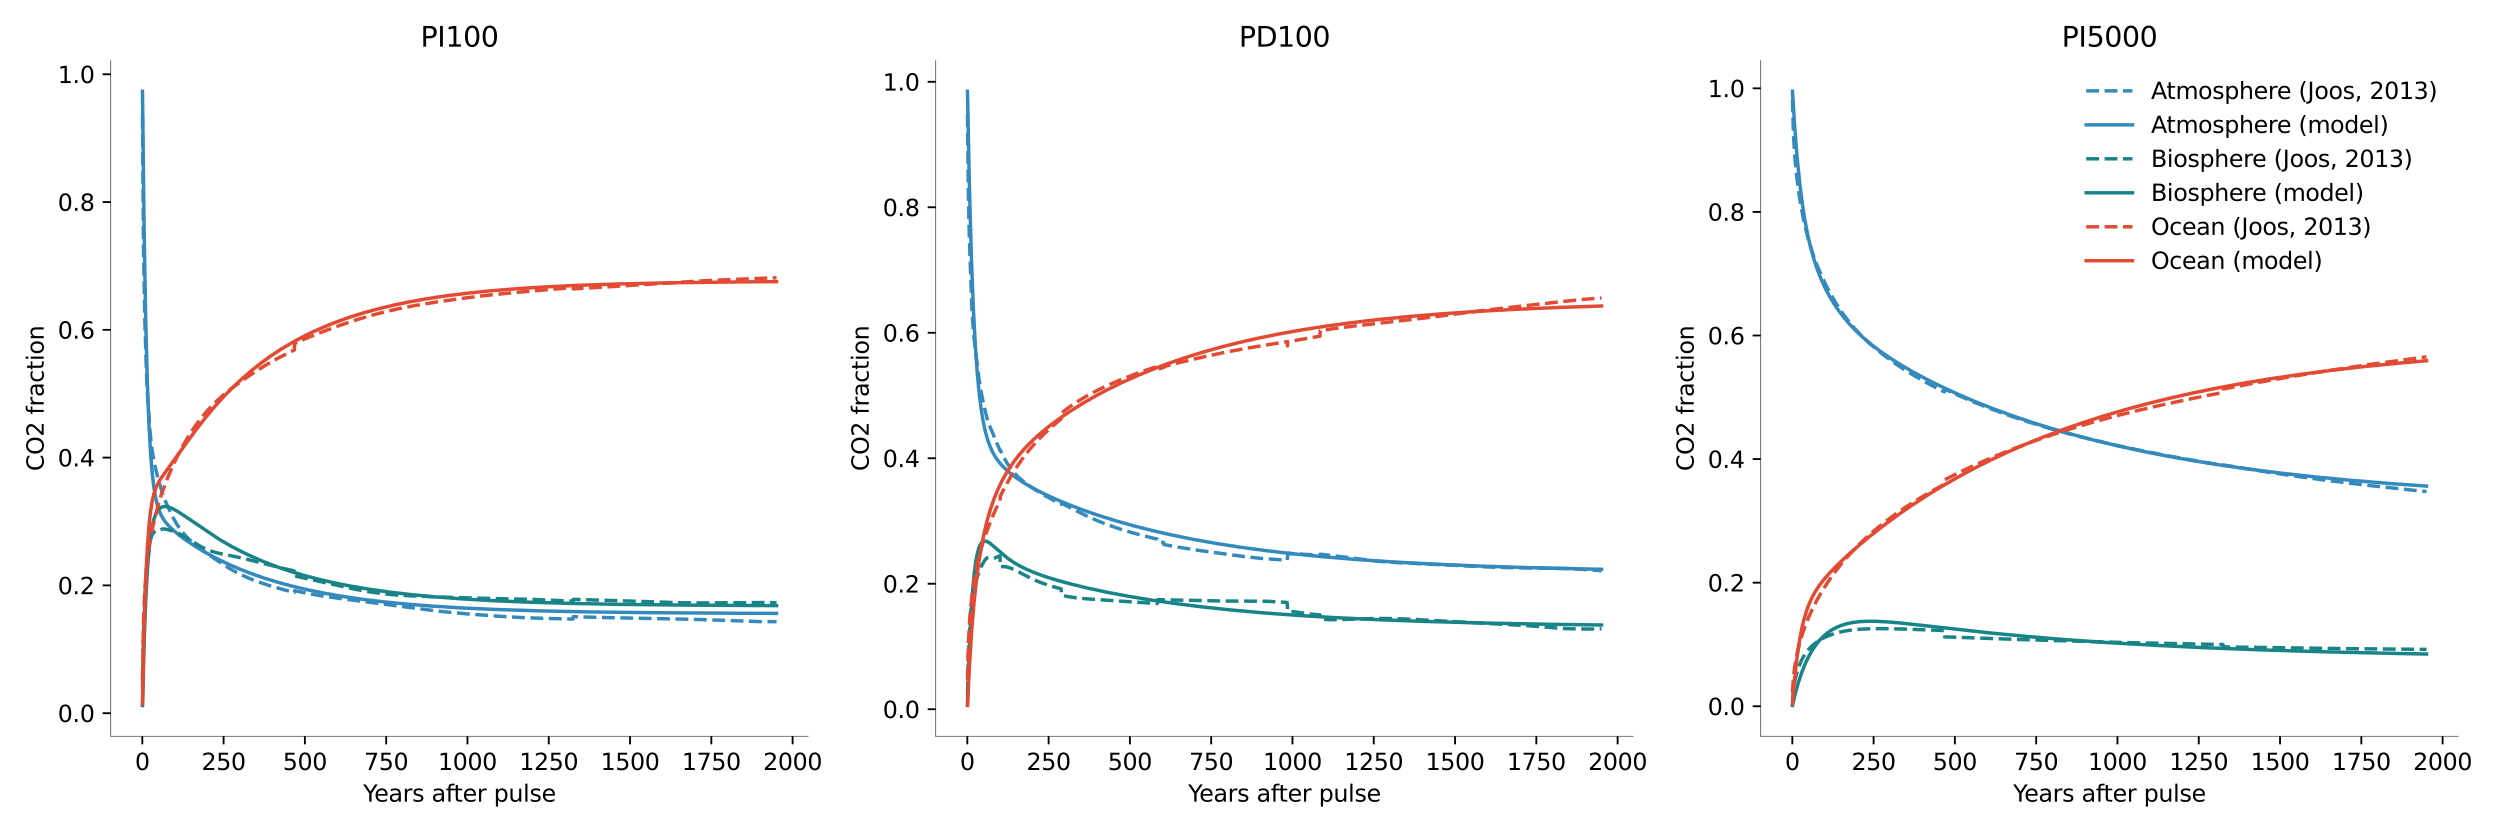 <?xml version="1.0" encoding="utf-8" standalone="no"?>
<!DOCTYPE svg PUBLIC "-//W3C//DTD SVG 1.1//EN"
  "http://www.w3.org/Graphics/SVG/1.1/DTD/svg11.dtd">
<svg xmlns:xlink="http://www.w3.org/1999/xlink" width="1080pt" height="360pt" viewBox="0 0 1080 360" xmlns="http://www.w3.org/2000/svg" version="1.1">
 <defs>
  <style type="text/css">*{stroke-linejoin: round; stroke-linecap: butt}</style>
 </defs>
 <g id="figure_1">
  <g id="axes_1">
   <g id="patch_1">
    <path d="M 47.855 318.04 
L 349.151 318.04 
L 349.151 26.16 
L 47.855 26.16 
L 47.855 318.04 
z
" style="fill: none"/>
   </g>
   <g id="matplotlib.axis_1">
    <g id="xtick_1">
     <g id="line2d_1">
      <defs>
       <path id="m24b74fe8d2" d="M 0 0 
L 0 3.5 
" style="stroke: #000000; stroke-width: 0.8"/>
      </defs>
      <g>
       <use xlink:href="#m24b74fe8d2" x="61.48" y="318.04" style="stroke: #000000; stroke-width: 0.8"/>
      </g>
     </g>
     <g id="text_1">
      <!-- 0 -->
      <g transform="translate(58.299 332.638) scale(0.1 -0.1)">
       <defs>
        <path id="DejaVuSans-30" d="M 2034 4250 
Q 1547 4250 1301 3770 
Q 1056 3291 1056 2328 
Q 1056 1369 1301 889 
Q 1547 409 2034 409 
Q 2525 409 2770 889 
Q 3016 1369 3016 2328 
Q 3016 3291 2770 3770 
Q 2525 4250 2034 4250 
z
M 2034 4750 
Q 2819 4750 3233 4129 
Q 3647 3509 3647 2328 
Q 3647 1150 3233 529 
Q 2819 -91 2034 -91 
Q 1250 -91 836 529 
Q 422 1150 422 2328 
Q 422 3509 836 4129 
Q 1250 4750 2034 4750 
z
" transform="scale(0.016)"/>
       </defs>
       <use xlink:href="#DejaVuSans-30"/>
      </g>
     </g>
    </g>
    <g id="xtick_2">
     <g id="line2d_2">
      <g>
       <use xlink:href="#m24b74fe8d2" x="96.596" y="318.04" style="stroke: #000000; stroke-width: 0.8"/>
      </g>
     </g>
     <g id="text_2">
      <!-- 250 -->
      <g transform="translate(87.052 332.638) scale(0.1 -0.1)">
       <defs>
        <path id="DejaVuSans-32" d="M 1228 531 
L 3431 531 
L 3431 0 
L 469 0 
L 469 531 
Q 828 903 1448 1529 
Q 2069 2156 2228 2338 
Q 2531 2678 2651 2914 
Q 2772 3150 2772 3378 
Q 2772 3750 2511 3984 
Q 2250 4219 1831 4219 
Q 1534 4219 1204 4116 
Q 875 4013 500 3803 
L 500 4441 
Q 881 4594 1212 4672 
Q 1544 4750 1819 4750 
Q 2544 4750 2975 4387 
Q 3406 4025 3406 3419 
Q 3406 3131 3298 2873 
Q 3191 2616 2906 2266 
Q 2828 2175 2409 1742 
Q 1991 1309 1228 531 
z
" transform="scale(0.016)"/>
        <path id="DejaVuSans-35" d="M 691 4666 
L 3169 4666 
L 3169 4134 
L 1269 4134 
L 1269 2991 
Q 1406 3038 1543 3061 
Q 1681 3084 1819 3084 
Q 2600 3084 3056 2656 
Q 3513 2228 3513 1497 
Q 3513 744 3044 326 
Q 2575 -91 1722 -91 
Q 1428 -91 1123 -41 
Q 819 9 494 109 
L 494 744 
Q 775 591 1075 516 
Q 1375 441 1709 441 
Q 2250 441 2565 725 
Q 2881 1009 2881 1497 
Q 2881 1984 2565 2268 
Q 2250 2553 1709 2553 
Q 1456 2553 1204 2497 
Q 953 2441 691 2322 
L 691 4666 
z
" transform="scale(0.016)"/>
       </defs>
       <use xlink:href="#DejaVuSans-32"/>
       <use xlink:href="#DejaVuSans-35" transform="translate(63.623 0)"/>
       <use xlink:href="#DejaVuSans-30" transform="translate(127.246 0)"/>
      </g>
     </g>
    </g>
    <g id="xtick_3">
     <g id="line2d_3">
      <g>
       <use xlink:href="#m24b74fe8d2" x="131.712" y="318.04" style="stroke: #000000; stroke-width: 0.8"/>
      </g>
     </g>
     <g id="text_3">
      <!-- 500 -->
      <g transform="translate(122.169 332.638) scale(0.1 -0.1)">
       <use xlink:href="#DejaVuSans-35"/>
       <use xlink:href="#DejaVuSans-30" transform="translate(63.623 0)"/>
       <use xlink:href="#DejaVuSans-30" transform="translate(127.246 0)"/>
      </g>
     </g>
    </g>
    <g id="xtick_4">
     <g id="line2d_4">
      <g>
       <use xlink:href="#m24b74fe8d2" x="166.828" y="318.04" style="stroke: #000000; stroke-width: 0.8"/>
      </g>
     </g>
     <g id="text_4">
      <!-- 750 -->
      <g transform="translate(157.285 332.638) scale(0.1 -0.1)">
       <defs>
        <path id="DejaVuSans-37" d="M 525 4666 
L 3525 4666 
L 3525 4397 
L 1831 0 
L 1172 0 
L 2766 4134 
L 525 4134 
L 525 4666 
z
" transform="scale(0.016)"/>
       </defs>
       <use xlink:href="#DejaVuSans-37"/>
       <use xlink:href="#DejaVuSans-35" transform="translate(63.623 0)"/>
       <use xlink:href="#DejaVuSans-30" transform="translate(127.246 0)"/>
      </g>
     </g>
    </g>
    <g id="xtick_5">
     <g id="line2d_5">
      <g>
       <use xlink:href="#m24b74fe8d2" x="201.945" y="318.04" style="stroke: #000000; stroke-width: 0.8"/>
      </g>
     </g>
     <g id="text_5">
      <!-- 1000 -->
      <g transform="translate(189.22 332.638) scale(0.1 -0.1)">
       <defs>
        <path id="DejaVuSans-31" d="M 794 531 
L 1825 531 
L 1825 4091 
L 703 3866 
L 703 4441 
L 1819 4666 
L 2450 4666 
L 2450 531 
L 3481 531 
L 3481 0 
L 794 0 
L 794 531 
z
" transform="scale(0.016)"/>
       </defs>
       <use xlink:href="#DejaVuSans-31"/>
       <use xlink:href="#DejaVuSans-30" transform="translate(63.623 0)"/>
       <use xlink:href="#DejaVuSans-30" transform="translate(127.246 0)"/>
       <use xlink:href="#DejaVuSans-30" transform="translate(190.869 0)"/>
      </g>
     </g>
    </g>
    <g id="xtick_6">
     <g id="line2d_6">
      <g>
       <use xlink:href="#m24b74fe8d2" x="237.061" y="318.04" style="stroke: #000000; stroke-width: 0.8"/>
      </g>
     </g>
     <g id="text_6">
      <!-- 1250 -->
      <g transform="translate(224.336 332.638) scale(0.1 -0.1)">
       <use xlink:href="#DejaVuSans-31"/>
       <use xlink:href="#DejaVuSans-32" transform="translate(63.623 0)"/>
       <use xlink:href="#DejaVuSans-35" transform="translate(127.246 0)"/>
       <use xlink:href="#DejaVuSans-30" transform="translate(190.869 0)"/>
      </g>
     </g>
    </g>
    <g id="xtick_7">
     <g id="line2d_7">
      <g>
       <use xlink:href="#m24b74fe8d2" x="272.177" y="318.04" style="stroke: #000000; stroke-width: 0.8"/>
      </g>
     </g>
     <g id="text_7">
      <!-- 1500 -->
      <g transform="translate(259.452 332.638) scale(0.1 -0.1)">
       <use xlink:href="#DejaVuSans-31"/>
       <use xlink:href="#DejaVuSans-35" transform="translate(63.623 0)"/>
       <use xlink:href="#DejaVuSans-30" transform="translate(127.246 0)"/>
       <use xlink:href="#DejaVuSans-30" transform="translate(190.869 0)"/>
      </g>
     </g>
    </g>
    <g id="xtick_8">
     <g id="line2d_8">
      <g>
       <use xlink:href="#m24b74fe8d2" x="307.293" y="318.04" style="stroke: #000000; stroke-width: 0.8"/>
      </g>
     </g>
     <g id="text_8">
      <!-- 1750 -->
      <g transform="translate(294.568 332.638) scale(0.1 -0.1)">
       <use xlink:href="#DejaVuSans-31"/>
       <use xlink:href="#DejaVuSans-37" transform="translate(63.623 0)"/>
       <use xlink:href="#DejaVuSans-35" transform="translate(127.246 0)"/>
       <use xlink:href="#DejaVuSans-30" transform="translate(190.869 0)"/>
      </g>
     </g>
    </g>
    <g id="xtick_9">
     <g id="line2d_9">
      <g>
       <use xlink:href="#m24b74fe8d2" x="342.409" y="318.04" style="stroke: #000000; stroke-width: 0.8"/>
      </g>
     </g>
     <g id="text_9">
      <!-- 2000 -->
      <g transform="translate(329.684 332.638) scale(0.1 -0.1)">
       <use xlink:href="#DejaVuSans-32"/>
       <use xlink:href="#DejaVuSans-30" transform="translate(63.623 0)"/>
       <use xlink:href="#DejaVuSans-30" transform="translate(127.246 0)"/>
       <use xlink:href="#DejaVuSans-30" transform="translate(190.869 0)"/>
      </g>
     </g>
    </g>
    <g id="text_10">
     <!-- Years after pulse -->
     <g transform="translate(156.891 346.317) scale(0.1 -0.1)">
      <defs>
       <path id="DejaVuSans-59" d="M -13 4666 
L 666 4666 
L 1959 2747 
L 3244 4666 
L 3922 4666 
L 2272 2222 
L 2272 0 
L 1638 0 
L 1638 2222 
L -13 4666 
z
" transform="scale(0.016)"/>
       <path id="DejaVuSans-65" d="M 3597 1894 
L 3597 1613 
L 953 1613 
Q 991 1019 1311 708 
Q 1631 397 2203 397 
Q 2534 397 2845 478 
Q 3156 559 3463 722 
L 3463 178 
Q 3153 47 2828 -22 
Q 2503 -91 2169 -91 
Q 1331 -91 842 396 
Q 353 884 353 1716 
Q 353 2575 817 3079 
Q 1281 3584 2069 3584 
Q 2775 3584 3186 3129 
Q 3597 2675 3597 1894 
z
M 3022 2063 
Q 3016 2534 2758 2815 
Q 2500 3097 2075 3097 
Q 1594 3097 1305 2825 
Q 1016 2553 972 2059 
L 3022 2063 
z
" transform="scale(0.016)"/>
       <path id="DejaVuSans-61" d="M 2194 1759 
Q 1497 1759 1228 1600 
Q 959 1441 959 1056 
Q 959 750 1161 570 
Q 1363 391 1709 391 
Q 2188 391 2477 730 
Q 2766 1069 2766 1631 
L 2766 1759 
L 2194 1759 
z
M 3341 1997 
L 3341 0 
L 2766 0 
L 2766 531 
Q 2569 213 2275 61 
Q 1981 -91 1556 -91 
Q 1019 -91 701 211 
Q 384 513 384 1019 
Q 384 1609 779 1909 
Q 1175 2209 1959 2209 
L 2766 2209 
L 2766 2266 
Q 2766 2663 2505 2880 
Q 2244 3097 1772 3097 
Q 1472 3097 1187 3025 
Q 903 2953 641 2809 
L 641 3341 
Q 956 3463 1253 3523 
Q 1550 3584 1831 3584 
Q 2591 3584 2966 3190 
Q 3341 2797 3341 1997 
z
" transform="scale(0.016)"/>
       <path id="DejaVuSans-72" d="M 2631 2963 
Q 2534 3019 2420 3045 
Q 2306 3072 2169 3072 
Q 1681 3072 1420 2755 
Q 1159 2438 1159 1844 
L 1159 0 
L 581 0 
L 581 3500 
L 1159 3500 
L 1159 2956 
Q 1341 3275 1631 3429 
Q 1922 3584 2338 3584 
Q 2397 3584 2469 3576 
Q 2541 3569 2628 3553 
L 2631 2963 
z
" transform="scale(0.016)"/>
       <path id="DejaVuSans-73" d="M 2834 3397 
L 2834 2853 
Q 2591 2978 2328 3040 
Q 2066 3103 1784 3103 
Q 1356 3103 1142 2972 
Q 928 2841 928 2578 
Q 928 2378 1081 2264 
Q 1234 2150 1697 2047 
L 1894 2003 
Q 2506 1872 2764 1633 
Q 3022 1394 3022 966 
Q 3022 478 2636 193 
Q 2250 -91 1575 -91 
Q 1294 -91 989 -36 
Q 684 19 347 128 
L 347 722 
Q 666 556 975 473 
Q 1284 391 1588 391 
Q 1994 391 2212 530 
Q 2431 669 2431 922 
Q 2431 1156 2273 1281 
Q 2116 1406 1581 1522 
L 1381 1569 
Q 847 1681 609 1914 
Q 372 2147 372 2553 
Q 372 3047 722 3315 
Q 1072 3584 1716 3584 
Q 2034 3584 2315 3537 
Q 2597 3491 2834 3397 
z
" transform="scale(0.016)"/>
       <path id="DejaVuSans-20" transform="scale(0.016)"/>
       <path id="DejaVuSans-66" d="M 2375 4863 
L 2375 4384 
L 1825 4384 
Q 1516 4384 1395 4259 
Q 1275 4134 1275 3809 
L 1275 3500 
L 2222 3500 
L 2222 3053 
L 1275 3053 
L 1275 0 
L 697 0 
L 697 3053 
L 147 3053 
L 147 3500 
L 697 3500 
L 697 3744 
Q 697 4328 969 4595 
Q 1241 4863 1831 4863 
L 2375 4863 
z
" transform="scale(0.016)"/>
       <path id="DejaVuSans-74" d="M 1172 4494 
L 1172 3500 
L 2356 3500 
L 2356 3053 
L 1172 3053 
L 1172 1153 
Q 1172 725 1289 603 
Q 1406 481 1766 481 
L 2356 481 
L 2356 0 
L 1766 0 
Q 1100 0 847 248 
Q 594 497 594 1153 
L 594 3053 
L 172 3053 
L 172 3500 
L 594 3500 
L 594 4494 
L 1172 4494 
z
" transform="scale(0.016)"/>
       <path id="DejaVuSans-70" d="M 1159 525 
L 1159 -1331 
L 581 -1331 
L 581 3500 
L 1159 3500 
L 1159 2969 
Q 1341 3281 1617 3432 
Q 1894 3584 2278 3584 
Q 2916 3584 3314 3078 
Q 3713 2572 3713 1747 
Q 3713 922 3314 415 
Q 2916 -91 2278 -91 
Q 1894 -91 1617 61 
Q 1341 213 1159 525 
z
M 3116 1747 
Q 3116 2381 2855 2742 
Q 2594 3103 2138 3103 
Q 1681 3103 1420 2742 
Q 1159 2381 1159 1747 
Q 1159 1113 1420 752 
Q 1681 391 2138 391 
Q 2594 391 2855 752 
Q 3116 1113 3116 1747 
z
" transform="scale(0.016)"/>
       <path id="DejaVuSans-75" d="M 544 1381 
L 544 3500 
L 1119 3500 
L 1119 1403 
Q 1119 906 1312 657 
Q 1506 409 1894 409 
Q 2359 409 2629 706 
Q 2900 1003 2900 1516 
L 2900 3500 
L 3475 3500 
L 3475 0 
L 2900 0 
L 2900 538 
Q 2691 219 2414 64 
Q 2138 -91 1772 -91 
Q 1169 -91 856 284 
Q 544 659 544 1381 
z
M 1991 3584 
L 1991 3584 
z
" transform="scale(0.016)"/>
       <path id="DejaVuSans-6c" d="M 603 4863 
L 1178 4863 
L 1178 0 
L 603 0 
L 603 4863 
z
" transform="scale(0.016)"/>
      </defs>
      <use xlink:href="#DejaVuSans-59"/>
      <use xlink:href="#DejaVuSans-65" transform="translate(47.834 0)"/>
      <use xlink:href="#DejaVuSans-61" transform="translate(109.357 0)"/>
      <use xlink:href="#DejaVuSans-72" transform="translate(170.637 0)"/>
      <use xlink:href="#DejaVuSans-73" transform="translate(211.75 0)"/>
      <use xlink:href="#DejaVuSans-20" transform="translate(263.85 0)"/>
      <use xlink:href="#DejaVuSans-61" transform="translate(295.637 0)"/>
      <use xlink:href="#DejaVuSans-66" transform="translate(356.916 0)"/>
      <use xlink:href="#DejaVuSans-74" transform="translate(390.371 0)"/>
      <use xlink:href="#DejaVuSans-65" transform="translate(429.58 0)"/>
      <use xlink:href="#DejaVuSans-72" transform="translate(491.104 0)"/>
      <use xlink:href="#DejaVuSans-20" transform="translate(532.217 0)"/>
      <use xlink:href="#DejaVuSans-70" transform="translate(564.004 0)"/>
      <use xlink:href="#DejaVuSans-75" transform="translate(627.48 0)"/>
      <use xlink:href="#DejaVuSans-6c" transform="translate(690.859 0)"/>
      <use xlink:href="#DejaVuSans-73" transform="translate(718.643 0)"/>
      <use xlink:href="#DejaVuSans-65" transform="translate(770.742 0)"/>
     </g>
    </g>
   </g>
   <g id="matplotlib.axis_2">
    <g id="ytick_1">
     <g id="line2d_10">
      <defs>
       <path id="ma304925387" d="M 0 0 
L -3.5 0 
" style="stroke: #000000; stroke-width: 0.8"/>
      </defs>
      <g>
       <use xlink:href="#ma304925387" x="47.855" y="308.097" style="stroke: #000000; stroke-width: 0.8"/>
      </g>
     </g>
     <g id="text_11">
      <!-- 0.0 -->
      <g transform="translate(24.952 311.897) scale(0.1 -0.1)">
       <defs>
        <path id="DejaVuSans-2e" d="M 684 794 
L 1344 794 
L 1344 0 
L 684 0 
L 684 794 
z
" transform="scale(0.016)"/>
       </defs>
       <use xlink:href="#DejaVuSans-30"/>
       <use xlink:href="#DejaVuSans-2e" transform="translate(63.623 0)"/>
       <use xlink:href="#DejaVuSans-30" transform="translate(95.41 0)"/>
      </g>
     </g>
    </g>
    <g id="ytick_2">
     <g id="line2d_11">
      <g>
       <use xlink:href="#ma304925387" x="47.855" y="252.894" style="stroke: #000000; stroke-width: 0.8"/>
      </g>
     </g>
     <g id="text_12">
      <!-- 0.2 -->
      <g transform="translate(24.952 256.693) scale(0.1 -0.1)">
       <use xlink:href="#DejaVuSans-30"/>
       <use xlink:href="#DejaVuSans-2e" transform="translate(63.623 0)"/>
       <use xlink:href="#DejaVuSans-32" transform="translate(95.41 0)"/>
      </g>
     </g>
    </g>
    <g id="ytick_3">
     <g id="line2d_12">
      <g>
       <use xlink:href="#ma304925387" x="47.855" y="197.69" style="stroke: #000000; stroke-width: 0.8"/>
      </g>
     </g>
     <g id="text_13">
      <!-- 0.4 -->
      <g transform="translate(24.952 201.489) scale(0.1 -0.1)">
       <defs>
        <path id="DejaVuSans-34" d="M 2419 4116 
L 825 1625 
L 2419 1625 
L 2419 4116 
z
M 2253 4666 
L 3047 4666 
L 3047 1625 
L 3713 1625 
L 3713 1100 
L 3047 1100 
L 3047 0 
L 2419 0 
L 2419 1100 
L 313 1100 
L 313 1709 
L 2253 4666 
z
" transform="scale(0.016)"/>
       </defs>
       <use xlink:href="#DejaVuSans-30"/>
       <use xlink:href="#DejaVuSans-2e" transform="translate(63.623 0)"/>
       <use xlink:href="#DejaVuSans-34" transform="translate(95.41 0)"/>
      </g>
     </g>
    </g>
    <g id="ytick_4">
     <g id="line2d_13">
      <g>
       <use xlink:href="#ma304925387" x="47.855" y="142.487" style="stroke: #000000; stroke-width: 0.8"/>
      </g>
     </g>
     <g id="text_14">
      <!-- 0.6 -->
      <g transform="translate(24.952 146.286) scale(0.1 -0.1)">
       <defs>
        <path id="DejaVuSans-36" d="M 2113 2584 
Q 1688 2584 1439 2293 
Q 1191 2003 1191 1497 
Q 1191 994 1439 701 
Q 1688 409 2113 409 
Q 2538 409 2786 701 
Q 3034 994 3034 1497 
Q 3034 2003 2786 2293 
Q 2538 2584 2113 2584 
z
M 3366 4563 
L 3366 3988 
Q 3128 4100 2886 4159 
Q 2644 4219 2406 4219 
Q 1781 4219 1451 3797 
Q 1122 3375 1075 2522 
Q 1259 2794 1537 2939 
Q 1816 3084 2150 3084 
Q 2853 3084 3261 2657 
Q 3669 2231 3669 1497 
Q 3669 778 3244 343 
Q 2819 -91 2113 -91 
Q 1303 -91 875 529 
Q 447 1150 447 2328 
Q 447 3434 972 4092 
Q 1497 4750 2381 4750 
Q 2619 4750 2861 4703 
Q 3103 4656 3366 4563 
z
" transform="scale(0.016)"/>
       </defs>
       <use xlink:href="#DejaVuSans-30"/>
       <use xlink:href="#DejaVuSans-2e" transform="translate(63.623 0)"/>
       <use xlink:href="#DejaVuSans-36" transform="translate(95.41 0)"/>
      </g>
     </g>
    </g>
    <g id="ytick_5">
     <g id="line2d_14">
      <g>
       <use xlink:href="#ma304925387" x="47.855" y="87.283" style="stroke: #000000; stroke-width: 0.8"/>
      </g>
     </g>
     <g id="text_15">
      <!-- 0.8 -->
      <g transform="translate(24.952 91.082) scale(0.1 -0.1)">
       <defs>
        <path id="DejaVuSans-38" d="M 2034 2216 
Q 1584 2216 1326 1975 
Q 1069 1734 1069 1313 
Q 1069 891 1326 650 
Q 1584 409 2034 409 
Q 2484 409 2743 651 
Q 3003 894 3003 1313 
Q 3003 1734 2745 1975 
Q 2488 2216 2034 2216 
z
M 1403 2484 
Q 997 2584 770 2862 
Q 544 3141 544 3541 
Q 544 4100 942 4425 
Q 1341 4750 2034 4750 
Q 2731 4750 3128 4425 
Q 3525 4100 3525 3541 
Q 3525 3141 3298 2862 
Q 3072 2584 2669 2484 
Q 3125 2378 3379 2068 
Q 3634 1759 3634 1313 
Q 3634 634 3220 271 
Q 2806 -91 2034 -91 
Q 1263 -91 848 271 
Q 434 634 434 1313 
Q 434 1759 690 2068 
Q 947 2378 1403 2484 
z
M 1172 3481 
Q 1172 3119 1398 2916 
Q 1625 2713 2034 2713 
Q 2441 2713 2670 2916 
Q 2900 3119 2900 3481 
Q 2900 3844 2670 4047 
Q 2441 4250 2034 4250 
Q 1625 4250 1398 4047 
Q 1172 3844 1172 3481 
z
" transform="scale(0.016)"/>
       </defs>
       <use xlink:href="#DejaVuSans-30"/>
       <use xlink:href="#DejaVuSans-2e" transform="translate(63.623 0)"/>
       <use xlink:href="#DejaVuSans-38" transform="translate(95.41 0)"/>
      </g>
     </g>
    </g>
    <g id="ytick_6">
     <g id="line2d_15">
      <g>
       <use xlink:href="#ma304925387" x="47.855" y="32.079" style="stroke: #000000; stroke-width: 0.8"/>
      </g>
     </g>
     <g id="text_16">
      <!-- 1.0 -->
      <g transform="translate(24.952 35.878) scale(0.1 -0.1)">
       <use xlink:href="#DejaVuSans-31"/>
       <use xlink:href="#DejaVuSans-2e" transform="translate(63.623 0)"/>
       <use xlink:href="#DejaVuSans-30" transform="translate(95.41 0)"/>
      </g>
     </g>
    </g>
    <g id="text_17">
     <!-- CO2 fraction -->
     <g transform="translate(18.872 203.504) rotate(-90) scale(0.1 -0.1)">
      <defs>
       <path id="DejaVuSans-43" d="M 4122 4306 
L 4122 3641 
Q 3803 3938 3442 4084 
Q 3081 4231 2675 4231 
Q 1875 4231 1450 3742 
Q 1025 3253 1025 2328 
Q 1025 1406 1450 917 
Q 1875 428 2675 428 
Q 3081 428 3442 575 
Q 3803 722 4122 1019 
L 4122 359 
Q 3791 134 3420 21 
Q 3050 -91 2638 -91 
Q 1578 -91 968 557 
Q 359 1206 359 2328 
Q 359 3453 968 4101 
Q 1578 4750 2638 4750 
Q 3056 4750 3426 4639 
Q 3797 4528 4122 4306 
z
" transform="scale(0.016)"/>
       <path id="DejaVuSans-4f" d="M 2522 4238 
Q 1834 4238 1429 3725 
Q 1025 3213 1025 2328 
Q 1025 1447 1429 934 
Q 1834 422 2522 422 
Q 3209 422 3611 934 
Q 4013 1447 4013 2328 
Q 4013 3213 3611 3725 
Q 3209 4238 2522 4238 
z
M 2522 4750 
Q 3503 4750 4090 4092 
Q 4678 3434 4678 2328 
Q 4678 1225 4090 567 
Q 3503 -91 2522 -91 
Q 1538 -91 948 565 
Q 359 1222 359 2328 
Q 359 3434 948 4092 
Q 1538 4750 2522 4750 
z
" transform="scale(0.016)"/>
       <path id="DejaVuSans-63" d="M 3122 3366 
L 3122 2828 
Q 2878 2963 2633 3030 
Q 2388 3097 2138 3097 
Q 1578 3097 1268 2742 
Q 959 2388 959 1747 
Q 959 1106 1268 751 
Q 1578 397 2138 397 
Q 2388 397 2633 464 
Q 2878 531 3122 666 
L 3122 134 
Q 2881 22 2623 -34 
Q 2366 -91 2075 -91 
Q 1284 -91 818 406 
Q 353 903 353 1747 
Q 353 2603 823 3093 
Q 1294 3584 2113 3584 
Q 2378 3584 2631 3529 
Q 2884 3475 3122 3366 
z
" transform="scale(0.016)"/>
       <path id="DejaVuSans-69" d="M 603 3500 
L 1178 3500 
L 1178 0 
L 603 0 
L 603 3500 
z
M 603 4863 
L 1178 4863 
L 1178 4134 
L 603 4134 
L 603 4863 
z
" transform="scale(0.016)"/>
       <path id="DejaVuSans-6f" d="M 1959 3097 
Q 1497 3097 1228 2736 
Q 959 2375 959 1747 
Q 959 1119 1226 758 
Q 1494 397 1959 397 
Q 2419 397 2687 759 
Q 2956 1122 2956 1747 
Q 2956 2369 2687 2733 
Q 2419 3097 1959 3097 
z
M 1959 3584 
Q 2709 3584 3137 3096 
Q 3566 2609 3566 1747 
Q 3566 888 3137 398 
Q 2709 -91 1959 -91 
Q 1206 -91 779 398 
Q 353 888 353 1747 
Q 353 2609 779 3096 
Q 1206 3584 1959 3584 
z
" transform="scale(0.016)"/>
       <path id="DejaVuSans-6e" d="M 3513 2113 
L 3513 0 
L 2938 0 
L 2938 2094 
Q 2938 2591 2744 2837 
Q 2550 3084 2163 3084 
Q 1697 3084 1428 2787 
Q 1159 2491 1159 1978 
L 1159 0 
L 581 0 
L 581 3500 
L 1159 3500 
L 1159 2956 
Q 1366 3272 1645 3428 
Q 1925 3584 2291 3584 
Q 2894 3584 3203 3211 
Q 3513 2838 3513 2113 
z
" transform="scale(0.016)"/>
      </defs>
      <use xlink:href="#DejaVuSans-43"/>
      <use xlink:href="#DejaVuSans-4f" transform="translate(69.824 0)"/>
      <use xlink:href="#DejaVuSans-32" transform="translate(148.535 0)"/>
      <use xlink:href="#DejaVuSans-20" transform="translate(212.158 0)"/>
      <use xlink:href="#DejaVuSans-66" transform="translate(243.945 0)"/>
      <use xlink:href="#DejaVuSans-72" transform="translate(279.15 0)"/>
      <use xlink:href="#DejaVuSans-61" transform="translate(320.264 0)"/>
      <use xlink:href="#DejaVuSans-63" transform="translate(381.543 0)"/>
      <use xlink:href="#DejaVuSans-74" transform="translate(436.523 0)"/>
      <use xlink:href="#DejaVuSans-69" transform="translate(475.732 0)"/>
      <use xlink:href="#DejaVuSans-6f" transform="translate(503.516 0)"/>
      <use xlink:href="#DejaVuSans-6e" transform="translate(564.697 0)"/>
     </g>
    </g>
   </g>
   <g id="line2d_16">
    <path d="M 61.55 49.965 
L 61.972 105.414 
L 62.534 136.756 
L 63.236 160.448 
L 63.798 172.119 
L 64.641 184.335 
L 65.343 191.799 
L 65.905 195.77 
L 67.028 201.719 
L 68.152 206.251 
L 70.4 213.841 
L 71.523 216.662 
L 74.473 223.114 
L 76.159 226.093 
L 77.844 228.599 
L 79.53 230.724 
L 81.356 232.683 
L 83.463 234.616 
L 86.132 236.738 
L 90.205 239.65 
L 96.947 244.201 
L 100.74 246.488 
L 103.971 248.184 
L 107.482 249.769 
L 111.556 251.352 
L 116.191 252.91 
L 121.81 254.553 
L 127.147 255.926 
L 127.288 255.192 
L 132.906 256.37 
L 139.087 257.432 
L 147.374 258.61 
L 190.075 264.116 
L 202.015 265.226 
L 214.376 266.126 
L 226.737 266.866 
L 236.288 267.158 
L 247.525 267.451 
L 247.666 266.414 
L 261.993 266.795 
L 302.728 267.632 
L 327.731 268.517 
L 335.456 268.563 
L 335.456 268.563 
" clip-path="url(#p1e3ccbb5f5)" style="fill: none; stroke-dasharray: 5.55,2.4; stroke-dashoffset: 0; stroke: #348abd; stroke-width: 1.5"/>
   </g>
   <g id="line2d_17">
    <path d="M 61.55 39.427 
L 62.253 98.756 
L 62.955 138.567 
L 63.657 165.385 
L 64.36 183.548 
L 65.062 195.94 
L 65.764 204.48 
L 66.467 210.446 
L 67.169 214.688 
L 67.871 217.771 
L 68.714 220.464 
L 69.557 222.448 
L 70.54 224.208 
L 71.664 225.78 
L 73.068 227.372 
L 75.035 229.234 
L 77.563 231.311 
L 80.794 233.677 
L 84.586 236.181 
L 88.8 238.698 
L 93.295 241.125 
L 98.071 243.453 
L 103.128 245.668 
L 108.465 247.761 
L 114.084 249.72 
L 119.984 251.539 
L 126.304 253.25 
L 133.047 254.839 
L 140.21 256.294 
L 147.936 257.634 
L 156.364 258.864 
L 165.494 259.97 
L 175.607 260.969 
L 186.985 261.862 
L 199.767 262.639 
L 214.516 263.308 
L 231.934 263.869 
L 253.284 264.326 
L 280.534 264.675 
L 318.179 264.92 
L 335.456 264.981 
L 335.456 264.981 
" clip-path="url(#p1e3ccbb5f5)" style="fill: none; stroke: #348abd; stroke-width: 1.5; stroke-linecap: square"/>
   </g>
   <g id="line2d_18">
    <path d="M 61.55 297.772 
L 61.972 274.696 
L 62.955 250.703 
L 63.376 244.637 
L 63.938 240.066 
L 65.062 233.079 
L 65.483 231.451 
L 65.905 230.654 
L 67.028 229.422 
L 67.59 229.191 
L 68.152 229.184 
L 68.714 229.177 
L 69.557 228.772 
L 70.4 228.49 
L 71.102 228.491 
L 72.366 228.799 
L 75.316 229.514 
L 77.282 230.477 
L 80.092 232.113 
L 86.834 236.15 
L 89.362 237.356 
L 91.75 238.251 
L 94.279 238.956 
L 98.071 239.738 
L 104.813 241.115 
L 111.275 242.764 
L 121.81 245.437 
L 127.147 246.642 
L 127.288 248.813 
L 153.695 254.614 
L 160.156 255.75 
L 165.915 256.538 
L 171.253 257.04 
L 177.855 257.414 
L 196.818 258.153 
L 217.606 258.671 
L 230.108 258.936 
L 247.525 259.713 
L 247.666 258.923 
L 267.471 259.506 
L 295.002 260.403 
L 304.835 260.437 
L 331.804 260.289 
L 335.456 260.373 
L 335.456 260.373 
" clip-path="url(#p1e3ccbb5f5)" style="fill: none; stroke-dasharray: 5.55,2.4; stroke-dashoffset: 0; stroke: #188487; stroke-width: 1.5"/>
   </g>
   <g id="line2d_19">
    <path d="M 61.55 304.773 
L 62.253 277.689 
L 62.955 259.177 
L 63.657 246.461 
L 64.36 237.682 
L 65.062 231.592 
L 65.764 227.354 
L 66.467 224.401 
L 67.169 222.351 
L 67.871 220.94 
L 68.574 219.991 
L 69.276 219.377 
L 70.119 218.964 
L 70.961 218.808 
L 71.945 218.859 
L 73.068 219.134 
L 74.613 219.77 
L 76.58 220.847 
L 79.389 222.666 
L 94.7 232.985 
L 99.476 235.753 
L 104.251 238.266 
L 109.168 240.604 
L 114.365 242.826 
L 119.703 244.866 
L 125.321 246.777 
L 131.361 248.592 
L 137.682 250.257 
L 144.424 251.803 
L 151.728 253.244 
L 159.595 254.565 
L 168.163 255.774 
L 177.574 256.869 
L 187.968 257.85 
L 199.627 258.72 
L 212.831 259.476 
L 228.141 260.124 
L 246.261 260.663 
L 268.595 261.095 
L 297.531 261.421 
L 335.456 261.634 
L 335.456 261.634 
" clip-path="url(#p1e3ccbb5f5)" style="fill: none; stroke: #188487; stroke-width: 1.5; stroke-linecap: square"/>
   </g>
   <g id="line2d_20">
    <path d="M 61.55 293.733 
L 61.972 269.876 
L 62.393 258.585 
L 62.955 249.534 
L 63.657 241.581 
L 64.36 235.94 
L 65.202 231.143 
L 66.467 225.517 
L 68.714 216.698 
L 69.978 212.846 
L 72.226 206.909 
L 74.192 202.212 
L 76.44 197.45 
L 78.827 192.9 
L 81.215 188.806 
L 83.744 184.913 
L 86.272 181.428 
L 88.8 178.305 
L 91.469 175.365 
L 94.138 172.747 
L 97.228 170.038 
L 100.88 167.144 
L 105.656 163.662 
L 110.572 160.35 
L 115.348 157.403 
L 120.124 154.72 
L 125.04 152.217 
L 127.147 151.217 
L 127.288 148.359 
L 132.766 145.95 
L 139.368 143.3 
L 146.672 140.607 
L 153.555 138.301 
L 160.156 136.323 
L 166.618 134.621 
L 172.658 133.256 
L 179.4 131.97 
L 188.53 130.473 
L 198.925 128.989 
L 210.724 127.545 
L 221.118 126.481 
L 242.469 124.641 
L 247.525 124.25 
L 247.666 124.8 
L 263.819 123.84 
L 285.31 122.48 
L 303.992 121.294 
L 317.617 120.676 
L 335.456 119.98 
L 335.456 119.98 
" clip-path="url(#p1e3ccbb5f5)" style="fill: none; stroke-dasharray: 5.55,2.4; stroke-dashoffset: 0; stroke: #e24a33; stroke-width: 1.5"/>
   </g>
   <g id="line2d_21">
    <path d="M 61.55 304.074 
L 62.253 271.829 
L 62.955 250.53 
L 63.657 236.428 
L 64.36 227.045 
L 65.062 220.742 
L 65.764 216.44 
L 66.467 213.426 
L 67.309 210.867 
L 68.152 208.992 
L 69.276 207.05 
L 71.102 204.434 
L 78.687 193.918 
L 84.586 185.786 
L 88.8 180.367 
L 92.733 175.67 
L 96.666 171.325 
L 100.599 167.317 
L 104.532 163.626 
L 108.606 160.113 
L 112.679 156.891 
L 116.893 153.839 
L 121.248 150.96 
L 125.743 148.255 
L 130.378 145.725 
L 135.154 143.366 
L 140.21 141.117 
L 145.548 138.992 
L 151.167 137.001 
L 157.066 135.152 
L 163.247 133.449 
L 169.848 131.861 
L 176.872 130.4 
L 184.457 129.05 
L 192.744 127.803 
L 201.734 126.678 
L 211.707 125.658 
L 222.804 124.751 
L 235.305 123.956 
L 249.773 123.265 
L 266.769 122.683 
L 287.417 122.209 
L 313.544 121.843 
L 335.456 121.659 
L 335.456 121.659 
" clip-path="url(#p1e3ccbb5f5)" style="fill: none; stroke: #e24a33; stroke-width: 1.5; stroke-linecap: square"/>
   </g>
   <g id="patch_2">
    <path d="M 47.855 318.04 
L 47.855 26.16 
" style="fill: none; stroke: #000000; stroke-width: 0.25; stroke-linejoin: miter; stroke-linecap: square"/>
   </g>
   <g id="patch_3">
    <path d="M 47.855 318.04 
L 349.151 318.04 
" style="fill: none; stroke: #000000; stroke-width: 0.25; stroke-linejoin: miter; stroke-linecap: square"/>
   </g>
   <g id="text_18">
    <!-- PI100 -->
    <g transform="translate(181.663 20.16) scale(0.12 -0.12)">
     <defs>
      <path id="DejaVuSans-50" d="M 1259 4147 
L 1259 2394 
L 2053 2394 
Q 2494 2394 2734 2622 
Q 2975 2850 2975 3272 
Q 2975 3691 2734 3919 
Q 2494 4147 2053 4147 
L 1259 4147 
z
M 628 4666 
L 2053 4666 
Q 2838 4666 3239 4311 
Q 3641 3956 3641 3272 
Q 3641 2581 3239 2228 
Q 2838 1875 2053 1875 
L 1259 1875 
L 1259 0 
L 628 0 
L 628 4666 
z
" transform="scale(0.016)"/>
      <path id="DejaVuSans-49" d="M 628 4666 
L 1259 4666 
L 1259 0 
L 628 0 
L 628 4666 
z
" transform="scale(0.016)"/>
     </defs>
     <use xlink:href="#DejaVuSans-50"/>
     <use xlink:href="#DejaVuSans-49" transform="translate(60.303 0)"/>
     <use xlink:href="#DejaVuSans-31" transform="translate(89.795 0)"/>
     <use xlink:href="#DejaVuSans-30" transform="translate(153.418 0)"/>
     <use xlink:href="#DejaVuSans-30" transform="translate(217.041 0)"/>
    </g>
   </g>
  </g>
  <g id="axes_2">
   <g id="patch_4">
    <path d="M 404.255 318.04 
L 705.551 318.04 
L 705.551 26.16 
L 404.255 26.16 
L 404.255 318.04 
z
" style="fill: none"/>
   </g>
   <g id="matplotlib.axis_3">
    <g id="xtick_10">
     <g id="line2d_22">
      <g>
       <use xlink:href="#m24b74fe8d2" x="417.88" y="318.04" style="stroke: #000000; stroke-width: 0.8"/>
      </g>
     </g>
     <g id="text_19">
      <!-- 0 -->
      <g transform="translate(414.699 332.638) scale(0.1 -0.1)">
       <use xlink:href="#DejaVuSans-30"/>
      </g>
     </g>
    </g>
    <g id="xtick_11">
     <g id="line2d_23">
      <g>
       <use xlink:href="#m24b74fe8d2" x="452.996" y="318.04" style="stroke: #000000; stroke-width: 0.8"/>
      </g>
     </g>
     <g id="text_20">
      <!-- 250 -->
      <g transform="translate(443.452 332.638) scale(0.1 -0.1)">
       <use xlink:href="#DejaVuSans-32"/>
       <use xlink:href="#DejaVuSans-35" transform="translate(63.623 0)"/>
       <use xlink:href="#DejaVuSans-30" transform="translate(127.246 0)"/>
      </g>
     </g>
    </g>
    <g id="xtick_12">
     <g id="line2d_24">
      <g>
       <use xlink:href="#m24b74fe8d2" x="488.112" y="318.04" style="stroke: #000000; stroke-width: 0.8"/>
      </g>
     </g>
     <g id="text_21">
      <!-- 500 -->
      <g transform="translate(478.569 332.638) scale(0.1 -0.1)">
       <use xlink:href="#DejaVuSans-35"/>
       <use xlink:href="#DejaVuSans-30" transform="translate(63.623 0)"/>
       <use xlink:href="#DejaVuSans-30" transform="translate(127.246 0)"/>
      </g>
     </g>
    </g>
    <g id="xtick_13">
     <g id="line2d_25">
      <g>
       <use xlink:href="#m24b74fe8d2" x="523.228" y="318.04" style="stroke: #000000; stroke-width: 0.8"/>
      </g>
     </g>
     <g id="text_22">
      <!-- 750 -->
      <g transform="translate(513.685 332.638) scale(0.1 -0.1)">
       <use xlink:href="#DejaVuSans-37"/>
       <use xlink:href="#DejaVuSans-35" transform="translate(63.623 0)"/>
       <use xlink:href="#DejaVuSans-30" transform="translate(127.246 0)"/>
      </g>
     </g>
    </g>
    <g id="xtick_14">
     <g id="line2d_26">
      <g>
       <use xlink:href="#m24b74fe8d2" x="558.345" y="318.04" style="stroke: #000000; stroke-width: 0.8"/>
      </g>
     </g>
     <g id="text_23">
      <!-- 1000 -->
      <g transform="translate(545.62 332.638) scale(0.1 -0.1)">
       <use xlink:href="#DejaVuSans-31"/>
       <use xlink:href="#DejaVuSans-30" transform="translate(63.623 0)"/>
       <use xlink:href="#DejaVuSans-30" transform="translate(127.246 0)"/>
       <use xlink:href="#DejaVuSans-30" transform="translate(190.869 0)"/>
      </g>
     </g>
    </g>
    <g id="xtick_15">
     <g id="line2d_27">
      <g>
       <use xlink:href="#m24b74fe8d2" x="593.461" y="318.04" style="stroke: #000000; stroke-width: 0.8"/>
      </g>
     </g>
     <g id="text_24">
      <!-- 1250 -->
      <g transform="translate(580.736 332.638) scale(0.1 -0.1)">
       <use xlink:href="#DejaVuSans-31"/>
       <use xlink:href="#DejaVuSans-32" transform="translate(63.623 0)"/>
       <use xlink:href="#DejaVuSans-35" transform="translate(127.246 0)"/>
       <use xlink:href="#DejaVuSans-30" transform="translate(190.869 0)"/>
      </g>
     </g>
    </g>
    <g id="xtick_16">
     <g id="line2d_28">
      <g>
       <use xlink:href="#m24b74fe8d2" x="628.577" y="318.04" style="stroke: #000000; stroke-width: 0.8"/>
      </g>
     </g>
     <g id="text_25">
      <!-- 1500 -->
      <g transform="translate(615.852 332.638) scale(0.1 -0.1)">
       <use xlink:href="#DejaVuSans-31"/>
       <use xlink:href="#DejaVuSans-35" transform="translate(63.623 0)"/>
       <use xlink:href="#DejaVuSans-30" transform="translate(127.246 0)"/>
       <use xlink:href="#DejaVuSans-30" transform="translate(190.869 0)"/>
      </g>
     </g>
    </g>
    <g id="xtick_17">
     <g id="line2d_29">
      <g>
       <use xlink:href="#m24b74fe8d2" x="663.693" y="318.04" style="stroke: #000000; stroke-width: 0.8"/>
      </g>
     </g>
     <g id="text_26">
      <!-- 1750 -->
      <g transform="translate(650.968 332.638) scale(0.1 -0.1)">
       <use xlink:href="#DejaVuSans-31"/>
       <use xlink:href="#DejaVuSans-37" transform="translate(63.623 0)"/>
       <use xlink:href="#DejaVuSans-35" transform="translate(127.246 0)"/>
       <use xlink:href="#DejaVuSans-30" transform="translate(190.869 0)"/>
      </g>
     </g>
    </g>
    <g id="xtick_18">
     <g id="line2d_30">
      <g>
       <use xlink:href="#m24b74fe8d2" x="698.809" y="318.04" style="stroke: #000000; stroke-width: 0.8"/>
      </g>
     </g>
     <g id="text_27">
      <!-- 2000 -->
      <g transform="translate(686.084 332.638) scale(0.1 -0.1)">
       <use xlink:href="#DejaVuSans-32"/>
       <use xlink:href="#DejaVuSans-30" transform="translate(63.623 0)"/>
       <use xlink:href="#DejaVuSans-30" transform="translate(127.246 0)"/>
       <use xlink:href="#DejaVuSans-30" transform="translate(190.869 0)"/>
      </g>
     </g>
    </g>
    <g id="text_28">
     <!-- Years after pulse -->
     <g transform="translate(513.291 346.317) scale(0.1 -0.1)">
      <use xlink:href="#DejaVuSans-59"/>
      <use xlink:href="#DejaVuSans-65" transform="translate(47.834 0)"/>
      <use xlink:href="#DejaVuSans-61" transform="translate(109.357 0)"/>
      <use xlink:href="#DejaVuSans-72" transform="translate(170.637 0)"/>
      <use xlink:href="#DejaVuSans-73" transform="translate(211.75 0)"/>
      <use xlink:href="#DejaVuSans-20" transform="translate(263.85 0)"/>
      <use xlink:href="#DejaVuSans-61" transform="translate(295.637 0)"/>
      <use xlink:href="#DejaVuSans-66" transform="translate(356.916 0)"/>
      <use xlink:href="#DejaVuSans-74" transform="translate(390.371 0)"/>
      <use xlink:href="#DejaVuSans-65" transform="translate(429.58 0)"/>
      <use xlink:href="#DejaVuSans-72" transform="translate(491.104 0)"/>
      <use xlink:href="#DejaVuSans-20" transform="translate(532.217 0)"/>
      <use xlink:href="#DejaVuSans-70" transform="translate(564.004 0)"/>
      <use xlink:href="#DejaVuSans-75" transform="translate(627.48 0)"/>
      <use xlink:href="#DejaVuSans-6c" transform="translate(690.859 0)"/>
      <use xlink:href="#DejaVuSans-73" transform="translate(718.643 0)"/>
      <use xlink:href="#DejaVuSans-65" transform="translate(770.742 0)"/>
     </g>
    </g>
   </g>
   <g id="matplotlib.axis_4">
    <g id="ytick_7">
     <g id="line2d_31">
      <g>
       <use xlink:href="#ma304925387" x="404.255" y="306.391" style="stroke: #000000; stroke-width: 0.8"/>
      </g>
     </g>
     <g id="text_29">
      <!-- 0.0 -->
      <g transform="translate(381.352 310.19) scale(0.1 -0.1)">
       <use xlink:href="#DejaVuSans-30"/>
       <use xlink:href="#DejaVuSans-2e" transform="translate(63.623 0)"/>
       <use xlink:href="#DejaVuSans-30" transform="translate(95.41 0)"/>
      </g>
     </g>
    </g>
    <g id="ytick_8">
     <g id="line2d_32">
      <g>
       <use xlink:href="#ma304925387" x="404.255" y="252.179" style="stroke: #000000; stroke-width: 0.8"/>
      </g>
     </g>
     <g id="text_30">
      <!-- 0.2 -->
      <g transform="translate(381.352 255.979) scale(0.1 -0.1)">
       <use xlink:href="#DejaVuSans-30"/>
       <use xlink:href="#DejaVuSans-2e" transform="translate(63.623 0)"/>
       <use xlink:href="#DejaVuSans-32" transform="translate(95.41 0)"/>
      </g>
     </g>
    </g>
    <g id="ytick_9">
     <g id="line2d_33">
      <g>
       <use xlink:href="#ma304925387" x="404.255" y="197.968" style="stroke: #000000; stroke-width: 0.8"/>
      </g>
     </g>
     <g id="text_31">
      <!-- 0.4 -->
      <g transform="translate(381.352 201.767) scale(0.1 -0.1)">
       <use xlink:href="#DejaVuSans-30"/>
       <use xlink:href="#DejaVuSans-2e" transform="translate(63.623 0)"/>
       <use xlink:href="#DejaVuSans-34" transform="translate(95.41 0)"/>
      </g>
     </g>
    </g>
    <g id="ytick_10">
     <g id="line2d_34">
      <g>
       <use xlink:href="#ma304925387" x="404.255" y="143.756" style="stroke: #000000; stroke-width: 0.8"/>
      </g>
     </g>
     <g id="text_32">
      <!-- 0.6 -->
      <g transform="translate(381.352 147.556) scale(0.1 -0.1)">
       <use xlink:href="#DejaVuSans-30"/>
       <use xlink:href="#DejaVuSans-2e" transform="translate(63.623 0)"/>
       <use xlink:href="#DejaVuSans-36" transform="translate(95.41 0)"/>
      </g>
     </g>
    </g>
    <g id="ytick_11">
     <g id="line2d_35">
      <g>
       <use xlink:href="#ma304925387" x="404.255" y="89.545" style="stroke: #000000; stroke-width: 0.8"/>
      </g>
     </g>
     <g id="text_33">
      <!-- 0.8 -->
      <g transform="translate(381.352 93.344) scale(0.1 -0.1)">
       <use xlink:href="#DejaVuSans-30"/>
       <use xlink:href="#DejaVuSans-2e" transform="translate(63.623 0)"/>
       <use xlink:href="#DejaVuSans-38" transform="translate(95.41 0)"/>
      </g>
     </g>
    </g>
    <g id="ytick_12">
     <g id="line2d_36">
      <g>
       <use xlink:href="#ma304925387" x="404.255" y="35.333" style="stroke: #000000; stroke-width: 0.8"/>
      </g>
     </g>
     <g id="text_34">
      <!-- 1.0 -->
      <g transform="translate(381.352 39.132) scale(0.1 -0.1)">
       <use xlink:href="#DejaVuSans-31"/>
       <use xlink:href="#DejaVuSans-2e" transform="translate(63.623 0)"/>
       <use xlink:href="#DejaVuSans-30" transform="translate(95.41 0)"/>
      </g>
     </g>
    </g>
    <g id="text_35">
     <!-- CO2 fraction -->
     <g transform="translate(375.272 203.504) rotate(-90) scale(0.1 -0.1)">
      <use xlink:href="#DejaVuSans-43"/>
      <use xlink:href="#DejaVuSans-4f" transform="translate(69.824 0)"/>
      <use xlink:href="#DejaVuSans-32" transform="translate(148.535 0)"/>
      <use xlink:href="#DejaVuSans-20" transform="translate(212.158 0)"/>
      <use xlink:href="#DejaVuSans-66" transform="translate(243.945 0)"/>
      <use xlink:href="#DejaVuSans-72" transform="translate(279.15 0)"/>
      <use xlink:href="#DejaVuSans-61" transform="translate(320.264 0)"/>
      <use xlink:href="#DejaVuSans-63" transform="translate(381.543 0)"/>
      <use xlink:href="#DejaVuSans-74" transform="translate(436.523 0)"/>
      <use xlink:href="#DejaVuSans-69" transform="translate(475.732 0)"/>
      <use xlink:href="#DejaVuSans-6f" transform="translate(503.516 0)"/>
      <use xlink:href="#DejaVuSans-6e" transform="translate(564.697 0)"/>
     </g>
    </g>
   </g>
   <g id="line2d_37">
    <path d="M 417.95 49.405 
L 418.372 86.047 
L 418.793 103.884 
L 419.917 134.609 
L 420.619 144.165 
L 421.321 150.927 
L 423.007 164.091 
L 423.99 170.074 
L 425.114 175.534 
L 426.378 180.622 
L 427.361 183.625 
L 428.626 186.596 
L 430.733 191.638 
L 431.997 194.636 
L 432.137 194.407 
L 433.542 197.409 
L 434.946 199.923 
L 436.492 202.226 
L 438.037 204.142 
L 439.722 205.899 
L 441.689 207.636 
L 444.217 209.561 
L 447.448 211.732 
L 451.381 214.102 
L 455.735 216.454 
L 458.404 217.84 
L 458.545 217.415 
L 469.641 222.977 
L 474.417 225.091 
L 479.052 226.896 
L 484.109 228.617 
L 489.868 230.331 
L 496.61 232.1 
L 499.982 232.902 
L 500.122 233.799 
L 502.65 234.347 
L 502.791 235.245 
L 509.674 236.502 
L 518.101 237.788 
L 537.626 240.459 
L 544.649 241.208 
L 551.532 241.708 
L 556.027 241.949 
L 556.448 239.075 
L 567.685 239.701 
L 570.214 239.919 
L 570.354 239.423 
L 576.113 240.067 
L 595.778 242.504 
L 603.082 243.028 
L 612.494 243.466 
L 625.276 244.076 
L 645.081 245.033 
L 656.038 245.305 
L 677.669 245.638 
L 686.378 246.15 
L 691.856 246.569 
L 691.856 246.569 
" clip-path="url(#p05117740ba)" style="fill: none; stroke-dasharray: 5.55,2.4; stroke-dashoffset: 0; stroke: #348abd; stroke-width: 1.5"/>
   </g>
   <g id="line2d_38">
    <path d="M 417.95 39.427 
L 418.793 80.86 
L 419.636 110.956 
L 420.479 132.929 
L 421.321 149.07 
L 422.164 161.019 
L 423.007 169.948 
L 423.85 176.695 
L 424.693 181.862 
L 425.676 186.458 
L 426.659 189.964 
L 427.642 192.707 
L 428.766 195.191 
L 430.03 197.416 
L 431.435 199.415 
L 432.98 201.236 
L 434.806 203.05 
L 437.053 204.958 
L 439.722 206.917 
L 442.813 208.909 
L 446.465 211 
L 450.819 213.231 
L 455.876 215.564 
L 461.635 217.969 
L 467.956 220.366 
L 474.838 222.737 
L 482.143 225.016 
L 489.868 227.194 
L 498.015 229.259 
L 506.583 231.202 
L 515.714 233.043 
L 525.406 234.767 
L 535.66 236.364 
L 546.756 237.864 
L 558.696 239.249 
L 571.618 240.52 
L 585.665 241.675 
L 601.116 242.72 
L 618.393 243.66 
L 637.777 244.487 
L 659.971 245.206 
L 685.957 245.818 
L 691.856 245.93 
L 691.856 245.93 
" clip-path="url(#p05117740ba)" style="fill: none; stroke: #348abd; stroke-width: 1.5; stroke-linecap: square"/>
   </g>
   <g id="line2d_39">
    <path d="M 417.95 300.152 
L 418.372 283.756 
L 418.653 278.049 
L 418.934 274.24 
L 419.495 263.119 
L 420.057 257.913 
L 420.76 253.781 
L 421.321 251.692 
L 423.569 245.299 
L 425.254 242.253 
L 426.097 241.271 
L 426.659 240.896 
L 427.221 240.774 
L 427.923 240.891 
L 429.047 241.106 
L 429.89 240.995 
L 430.873 240.584 
L 431.997 240.105 
L 432.137 244.876 
L 433.261 244.745 
L 434.525 244.844 
L 435.93 245.195 
L 437.615 245.858 
L 440.144 247.132 
L 445.903 250.114 
L 448.993 251.424 
L 452.645 252.724 
L 456.578 253.9 
L 458.404 254.343 
L 458.545 257.12 
L 461.635 257.784 
L 465.146 258.298 
L 469.641 258.713 
L 490.009 260.089 
L 499.982 260.713 
L 500.122 259.049 
L 504.336 259.142 
L 528.917 259.643 
L 547.037 259.749 
L 554.06 260.125 
L 556.027 260.258 
L 556.308 263.938 
L 566.562 265.3 
L 570.214 265.623 
L 570.354 267.489 
L 574.568 267.693 
L 579.204 267.685 
L 586.789 267.401 
L 595.076 267.171 
L 601.818 267.212 
L 609.122 267.488 
L 659.128 270.241 
L 675.422 271.526 
L 682.024 271.735 
L 688.485 271.717 
L 691.856 271.619 
L 691.856 271.619 
" clip-path="url(#p05117740ba)" style="fill: none; stroke-dasharray: 5.55,2.4; stroke-dashoffset: 0; stroke: #188487; stroke-width: 1.5"/>
   </g>
   <g id="line2d_40">
    <path d="M 417.95 303.915 
L 418.653 282.954 
L 419.355 267.651 
L 420.057 256.578 
L 420.76 248.659 
L 421.462 243.087 
L 422.164 239.255 
L 422.867 236.709 
L 423.428 235.366 
L 423.99 234.492 
L 424.552 233.981 
L 425.114 233.75 
L 425.676 233.732 
L 426.378 233.932 
L 427.361 234.491 
L 428.766 235.605 
L 435.508 241.342 
L 438.037 243.045 
L 440.706 244.579 
L 443.796 246.092 
L 447.307 247.561 
L 451.521 249.076 
L 456.578 250.653 
L 462.758 252.342 
L 470.063 254.102 
L 478.49 255.899 
L 487.761 257.642 
L 497.734 259.287 
L 508.409 260.821 
L 519.928 262.249 
L 532.429 263.569 
L 545.913 264.768 
L 560.803 265.865 
L 577.237 266.848 
L 595.638 267.722 
L 616.567 268.487 
L 640.727 269.143 
L 669.382 269.691 
L 691.856 269.996 
L 691.856 269.996 
" clip-path="url(#p05117740ba)" style="fill: none; stroke: #188487; stroke-width: 1.5; stroke-linecap: square"/>
   </g>
   <g id="line2d_41">
    <path d="M 417.95 293.71 
L 418.372 277.428 
L 418.934 267.272 
L 419.495 260.72 
L 420.198 254.872 
L 421.041 249.611 
L 422.305 243.219 
L 423.569 237.979 
L 424.833 233.76 
L 426.519 228.943 
L 428.907 222.802 
L 430.452 219.407 
L 431.997 216.416 
L 432.137 214.319 
L 434.666 209.41 
L 437.194 204.976 
L 439.722 200.987 
L 442.251 197.403 
L 444.919 194.01 
L 447.729 190.807 
L 450.819 187.637 
L 454.19 184.503 
L 457.842 181.412 
L 458.404 180.963 
L 458.545 178.406 
L 462.056 175.776 
L 465.708 173.329 
L 469.501 171.056 
L 473.715 168.794 
L 478.49 166.49 
L 483.828 164.164 
L 489.728 161.836 
L 496.049 159.581 
L 499.982 158.284 
L 500.122 159.525 
L 502.65 158.768 
L 502.791 158.371 
L 510.516 156.379 
L 520.349 154.077 
L 530.041 152.029 
L 539.031 150.362 
L 551.532 148.302 
L 556.027 147.587 
L 556.167 149.449 
L 556.308 147.624 
L 569.792 145.296 
L 570.214 145.231 
L 570.354 142.883 
L 577.097 141.823 
L 584.12 140.953 
L 616.146 137.296 
L 641.429 134.041 
L 660.813 131.832 
L 682.445 129.457 
L 691.013 128.79 
L 691.856 128.737 
L 691.856 128.737 
" clip-path="url(#p05117740ba)" style="fill: none; stroke-dasharray: 5.55,2.4; stroke-dashoffset: 0; stroke: #e24a33; stroke-width: 1.5"/>
   </g>
   <g id="line2d_42">
    <path d="M 417.95 304.773 
L 418.793 287.764 
L 419.776 272.429 
L 420.76 260.592 
L 421.743 251.255 
L 422.867 242.775 
L 423.99 235.97 
L 425.254 229.742 
L 426.519 224.604 
L 427.923 219.825 
L 429.468 215.4 
L 431.013 211.625 
L 432.699 208.067 
L 434.525 204.721 
L 436.492 201.572 
L 438.599 198.602 
L 440.986 195.626 
L 443.655 192.673 
L 446.605 189.755 
L 449.836 186.871 
L 453.488 183.908 
L 457.702 180.786 
L 462.337 177.635 
L 467.394 174.469 
L 472.872 171.306 
L 478.631 168.239 
L 484.671 165.275 
L 490.992 162.423 
L 497.594 159.692 
L 504.476 157.089 
L 511.64 154.622 
L 519.085 152.296 
L 526.81 150.114 
L 534.957 148.043 
L 543.526 146.094 
L 552.656 144.247 
L 562.348 142.518 
L 572.602 140.915 
L 583.698 139.41 
L 595.638 138.02 
L 608.561 136.744 
L 622.607 135.585 
L 638.058 134.537 
L 655.195 133.601 
L 674.579 132.77 
L 691.856 132.189 
L 691.856 132.189 
" clip-path="url(#p05117740ba)" style="fill: none; stroke: #e24a33; stroke-width: 1.5; stroke-linecap: square"/>
   </g>
   <g id="patch_5">
    <path d="M 404.255 318.04 
L 404.255 26.16 
" style="fill: none; stroke: #000000; stroke-width: 0.25; stroke-linejoin: miter; stroke-linecap: square"/>
   </g>
   <g id="patch_6">
    <path d="M 404.255 318.04 
L 705.551 318.04 
" style="fill: none; stroke: #000000; stroke-width: 0.25; stroke-linejoin: miter; stroke-linecap: square"/>
   </g>
   <g id="text_36">
    <!-- PD100 -->
    <g transform="translate(535.213 20.16) scale(0.12 -0.12)">
     <defs>
      <path id="DejaVuSans-44" d="M 1259 4147 
L 1259 519 
L 2022 519 
Q 2988 519 3436 956 
Q 3884 1394 3884 2338 
Q 3884 3275 3436 3711 
Q 2988 4147 2022 4147 
L 1259 4147 
z
M 628 4666 
L 1925 4666 
Q 3281 4666 3915 4102 
Q 4550 3538 4550 2338 
Q 4550 1131 3912 565 
Q 3275 0 1925 0 
L 628 0 
L 628 4666 
z
" transform="scale(0.016)"/>
     </defs>
     <use xlink:href="#DejaVuSans-50"/>
     <use xlink:href="#DejaVuSans-44" transform="translate(60.303 0)"/>
     <use xlink:href="#DejaVuSans-31" transform="translate(137.305 0)"/>
     <use xlink:href="#DejaVuSans-30" transform="translate(200.928 0)"/>
     <use xlink:href="#DejaVuSans-30" transform="translate(264.551 0)"/>
    </g>
   </g>
  </g>
  <g id="axes_3">
   <g id="patch_7">
    <path d="M 760.655 318.04 
L 1061.951 318.04 
L 1061.951 26.16 
L 760.655 26.16 
L 760.655 318.04 
z
" style="fill: none"/>
   </g>
   <g id="matplotlib.axis_5">
    <g id="xtick_19">
     <g id="line2d_43">
      <g>
       <use xlink:href="#m24b74fe8d2" x="774.28" y="318.04" style="stroke: #000000; stroke-width: 0.8"/>
      </g>
     </g>
     <g id="text_37">
      <!-- 0 -->
      <g transform="translate(771.099 332.638) scale(0.1 -0.1)">
       <use xlink:href="#DejaVuSans-30"/>
      </g>
     </g>
    </g>
    <g id="xtick_20">
     <g id="line2d_44">
      <g>
       <use xlink:href="#m24b74fe8d2" x="809.396" y="318.04" style="stroke: #000000; stroke-width: 0.8"/>
      </g>
     </g>
     <g id="text_38">
      <!-- 250 -->
      <g transform="translate(799.852 332.638) scale(0.1 -0.1)">
       <use xlink:href="#DejaVuSans-32"/>
       <use xlink:href="#DejaVuSans-35" transform="translate(63.623 0)"/>
       <use xlink:href="#DejaVuSans-30" transform="translate(127.246 0)"/>
      </g>
     </g>
    </g>
    <g id="xtick_21">
     <g id="line2d_45">
      <g>
       <use xlink:href="#m24b74fe8d2" x="844.512" y="318.04" style="stroke: #000000; stroke-width: 0.8"/>
      </g>
     </g>
     <g id="text_39">
      <!-- 500 -->
      <g transform="translate(834.969 332.638) scale(0.1 -0.1)">
       <use xlink:href="#DejaVuSans-35"/>
       <use xlink:href="#DejaVuSans-30" transform="translate(63.623 0)"/>
       <use xlink:href="#DejaVuSans-30" transform="translate(127.246 0)"/>
      </g>
     </g>
    </g>
    <g id="xtick_22">
     <g id="line2d_46">
      <g>
       <use xlink:href="#m24b74fe8d2" x="879.628" y="318.04" style="stroke: #000000; stroke-width: 0.8"/>
      </g>
     </g>
     <g id="text_40">
      <!-- 750 -->
      <g transform="translate(870.085 332.638) scale(0.1 -0.1)">
       <use xlink:href="#DejaVuSans-37"/>
       <use xlink:href="#DejaVuSans-35" transform="translate(63.623 0)"/>
       <use xlink:href="#DejaVuSans-30" transform="translate(127.246 0)"/>
      </g>
     </g>
    </g>
    <g id="xtick_23">
     <g id="line2d_47">
      <g>
       <use xlink:href="#m24b74fe8d2" x="914.745" y="318.04" style="stroke: #000000; stroke-width: 0.8"/>
      </g>
     </g>
     <g id="text_41">
      <!-- 1000 -->
      <g transform="translate(902.02 332.638) scale(0.1 -0.1)">
       <use xlink:href="#DejaVuSans-31"/>
       <use xlink:href="#DejaVuSans-30" transform="translate(63.623 0)"/>
       <use xlink:href="#DejaVuSans-30" transform="translate(127.246 0)"/>
       <use xlink:href="#DejaVuSans-30" transform="translate(190.869 0)"/>
      </g>
     </g>
    </g>
    <g id="xtick_24">
     <g id="line2d_48">
      <g>
       <use xlink:href="#m24b74fe8d2" x="949.861" y="318.04" style="stroke: #000000; stroke-width: 0.8"/>
      </g>
     </g>
     <g id="text_42">
      <!-- 1250 -->
      <g transform="translate(937.136 332.638) scale(0.1 -0.1)">
       <use xlink:href="#DejaVuSans-31"/>
       <use xlink:href="#DejaVuSans-32" transform="translate(63.623 0)"/>
       <use xlink:href="#DejaVuSans-35" transform="translate(127.246 0)"/>
       <use xlink:href="#DejaVuSans-30" transform="translate(190.869 0)"/>
      </g>
     </g>
    </g>
    <g id="xtick_25">
     <g id="line2d_49">
      <g>
       <use xlink:href="#m24b74fe8d2" x="984.977" y="318.04" style="stroke: #000000; stroke-width: 0.8"/>
      </g>
     </g>
     <g id="text_43">
      <!-- 1500 -->
      <g transform="translate(972.252 332.638) scale(0.1 -0.1)">
       <use xlink:href="#DejaVuSans-31"/>
       <use xlink:href="#DejaVuSans-35" transform="translate(63.623 0)"/>
       <use xlink:href="#DejaVuSans-30" transform="translate(127.246 0)"/>
       <use xlink:href="#DejaVuSans-30" transform="translate(190.869 0)"/>
      </g>
     </g>
    </g>
    <g id="xtick_26">
     <g id="line2d_50">
      <g>
       <use xlink:href="#m24b74fe8d2" x="1020.093" y="318.04" style="stroke: #000000; stroke-width: 0.8"/>
      </g>
     </g>
     <g id="text_44">
      <!-- 1750 -->
      <g transform="translate(1007.368 332.638) scale(0.1 -0.1)">
       <use xlink:href="#DejaVuSans-31"/>
       <use xlink:href="#DejaVuSans-37" transform="translate(63.623 0)"/>
       <use xlink:href="#DejaVuSans-35" transform="translate(127.246 0)"/>
       <use xlink:href="#DejaVuSans-30" transform="translate(190.869 0)"/>
      </g>
     </g>
    </g>
    <g id="xtick_27">
     <g id="line2d_51">
      <g>
       <use xlink:href="#m24b74fe8d2" x="1055.209" y="318.04" style="stroke: #000000; stroke-width: 0.8"/>
      </g>
     </g>
     <g id="text_45">
      <!-- 2000 -->
      <g transform="translate(1042.484 332.638) scale(0.1 -0.1)">
       <use xlink:href="#DejaVuSans-32"/>
       <use xlink:href="#DejaVuSans-30" transform="translate(63.623 0)"/>
       <use xlink:href="#DejaVuSans-30" transform="translate(127.246 0)"/>
       <use xlink:href="#DejaVuSans-30" transform="translate(190.869 0)"/>
      </g>
     </g>
    </g>
    <g id="text_46">
     <!-- Years after pulse -->
     <g transform="translate(869.691 346.317) scale(0.1 -0.1)">
      <use xlink:href="#DejaVuSans-59"/>
      <use xlink:href="#DejaVuSans-65" transform="translate(47.834 0)"/>
      <use xlink:href="#DejaVuSans-61" transform="translate(109.357 0)"/>
      <use xlink:href="#DejaVuSans-72" transform="translate(170.637 0)"/>
      <use xlink:href="#DejaVuSans-73" transform="translate(211.75 0)"/>
      <use xlink:href="#DejaVuSans-20" transform="translate(263.85 0)"/>
      <use xlink:href="#DejaVuSans-61" transform="translate(295.637 0)"/>
      <use xlink:href="#DejaVuSans-66" transform="translate(356.916 0)"/>
      <use xlink:href="#DejaVuSans-74" transform="translate(390.371 0)"/>
      <use xlink:href="#DejaVuSans-65" transform="translate(429.58 0)"/>
      <use xlink:href="#DejaVuSans-72" transform="translate(491.104 0)"/>
      <use xlink:href="#DejaVuSans-20" transform="translate(532.217 0)"/>
      <use xlink:href="#DejaVuSans-70" transform="translate(564.004 0)"/>
      <use xlink:href="#DejaVuSans-75" transform="translate(627.48 0)"/>
      <use xlink:href="#DejaVuSans-6c" transform="translate(690.859 0)"/>
      <use xlink:href="#DejaVuSans-73" transform="translate(718.643 0)"/>
      <use xlink:href="#DejaVuSans-65" transform="translate(770.742 0)"/>
     </g>
    </g>
   </g>
   <g id="matplotlib.axis_6">
    <g id="ytick_13">
     <g id="line2d_52">
      <g>
       <use xlink:href="#ma304925387" x="760.655" y="305.098" style="stroke: #000000; stroke-width: 0.8"/>
      </g>
     </g>
     <g id="text_47">
      <!-- 0.0 -->
      <g transform="translate(737.752 308.897) scale(0.1 -0.1)">
       <use xlink:href="#DejaVuSans-30"/>
       <use xlink:href="#DejaVuSans-2e" transform="translate(63.623 0)"/>
       <use xlink:href="#DejaVuSans-30" transform="translate(95.41 0)"/>
      </g>
     </g>
    </g>
    <g id="ytick_14">
     <g id="line2d_53">
      <g>
       <use xlink:href="#ma304925387" x="760.655" y="251.71" style="stroke: #000000; stroke-width: 0.8"/>
      </g>
     </g>
     <g id="text_48">
      <!-- 0.2 -->
      <g transform="translate(737.752 255.509) scale(0.1 -0.1)">
       <use xlink:href="#DejaVuSans-30"/>
       <use xlink:href="#DejaVuSans-2e" transform="translate(63.623 0)"/>
       <use xlink:href="#DejaVuSans-32" transform="translate(95.41 0)"/>
      </g>
     </g>
    </g>
    <g id="ytick_15">
     <g id="line2d_54">
      <g>
       <use xlink:href="#ma304925387" x="760.655" y="198.322" style="stroke: #000000; stroke-width: 0.8"/>
      </g>
     </g>
     <g id="text_49">
      <!-- 0.4 -->
      <g transform="translate(737.752 202.121) scale(0.1 -0.1)">
       <use xlink:href="#DejaVuSans-30"/>
       <use xlink:href="#DejaVuSans-2e" transform="translate(63.623 0)"/>
       <use xlink:href="#DejaVuSans-34" transform="translate(95.41 0)"/>
      </g>
     </g>
    </g>
    <g id="ytick_16">
     <g id="line2d_55">
      <g>
       <use xlink:href="#ma304925387" x="760.655" y="144.934" style="stroke: #000000; stroke-width: 0.8"/>
      </g>
     </g>
     <g id="text_50">
      <!-- 0.6 -->
      <g transform="translate(737.752 148.733) scale(0.1 -0.1)">
       <use xlink:href="#DejaVuSans-30"/>
       <use xlink:href="#DejaVuSans-2e" transform="translate(63.623 0)"/>
       <use xlink:href="#DejaVuSans-36" transform="translate(95.41 0)"/>
      </g>
     </g>
    </g>
    <g id="ytick_17">
     <g id="line2d_56">
      <g>
       <use xlink:href="#ma304925387" x="760.655" y="91.546" style="stroke: #000000; stroke-width: 0.8"/>
      </g>
     </g>
     <g id="text_51">
      <!-- 0.8 -->
      <g transform="translate(737.752 95.345) scale(0.1 -0.1)">
       <use xlink:href="#DejaVuSans-30"/>
       <use xlink:href="#DejaVuSans-2e" transform="translate(63.623 0)"/>
       <use xlink:href="#DejaVuSans-38" transform="translate(95.41 0)"/>
      </g>
     </g>
    </g>
    <g id="ytick_18">
     <g id="line2d_57">
      <g>
       <use xlink:href="#ma304925387" x="760.655" y="38.157" style="stroke: #000000; stroke-width: 0.8"/>
      </g>
     </g>
     <g id="text_52">
      <!-- 1.0 -->
      <g transform="translate(737.752 41.957) scale(0.1 -0.1)">
       <use xlink:href="#DejaVuSans-31"/>
       <use xlink:href="#DejaVuSans-2e" transform="translate(63.623 0)"/>
       <use xlink:href="#DejaVuSans-30" transform="translate(95.41 0)"/>
      </g>
     </g>
    </g>
    <g id="text_53">
     <!-- CO2 fraction -->
     <g transform="translate(731.672 203.504) rotate(-90) scale(0.1 -0.1)">
      <use xlink:href="#DejaVuSans-43"/>
      <use xlink:href="#DejaVuSans-4f" transform="translate(69.824 0)"/>
      <use xlink:href="#DejaVuSans-32" transform="translate(148.535 0)"/>
      <use xlink:href="#DejaVuSans-20" transform="translate(212.158 0)"/>
      <use xlink:href="#DejaVuSans-66" transform="translate(243.945 0)"/>
      <use xlink:href="#DejaVuSans-72" transform="translate(279.15 0)"/>
      <use xlink:href="#DejaVuSans-61" transform="translate(320.264 0)"/>
      <use xlink:href="#DejaVuSans-63" transform="translate(381.543 0)"/>
      <use xlink:href="#DejaVuSans-74" transform="translate(436.523 0)"/>
      <use xlink:href="#DejaVuSans-69" transform="translate(475.732 0)"/>
      <use xlink:href="#DejaVuSans-6f" transform="translate(503.516 0)"/>
      <use xlink:href="#DejaVuSans-6e" transform="translate(564.697 0)"/>
     </g>
    </g>
   </g>
   <g id="line2d_58">
    <path d="M 774.35 42.916 
L 774.772 58.159 
L 775.334 67.223 
L 776.036 74.872 
L 776.879 81.809 
L 777.862 88.145 
L 778.986 94.072 
L 780.39 100.242 
L 781.654 104.87 
L 783.2 109.753 
L 784.885 114.361 
L 786.852 119.044 
L 788.959 123.473 
L 791.206 127.704 
L 793.594 131.715 
L 795.982 135.29 
L 798.51 138.667 
L 801.179 141.849 
L 803.988 144.85 
L 807.079 147.82 
L 810.45 150.754 
L 814.242 153.764 
L 818.456 156.828 
L 822.951 159.825 
L 827.727 162.744 
L 832.924 165.663 
L 838.683 168.643 
L 839.947 169.266 
L 840.088 168.069 
L 846.268 170.941 
L 853.01 173.829 
L 860.315 176.713 
L 868.04 179.526 
L 876.187 182.253 
L 884.615 184.837 
L 893.464 187.316 
L 903.156 189.797 
L 913.691 192.261 
L 924.788 194.627 
L 937.289 197.056 
L 950.914 199.473 
L 960.325 201.033 
L 960.466 200.846 
L 976.338 203.436 
L 991.508 205.695 
L 1006.398 207.677 
L 1023.534 209.73 
L 1042.357 211.754 
L 1048.256 212.354 
L 1048.256 212.354 
" clip-path="url(#p55e11239e1)" style="fill: none; stroke-dasharray: 5.55,2.4; stroke-dashoffset: 0; stroke: #348abd; stroke-width: 1.5"/>
   </g>
   <g id="line2d_59">
    <path d="M 774.35 39.427 
L 775.334 55.105 
L 776.317 67.548 
L 777.441 78.815 
L 778.564 87.749 
L 779.688 94.965 
L 780.952 101.572 
L 782.216 107.001 
L 783.621 112.023 
L 785.026 116.261 
L 786.571 120.249 
L 788.256 123.998 
L 790.082 127.526 
L 792.049 130.851 
L 794.156 133.992 
L 796.544 137.141 
L 799.072 140.102 
L 801.881 143.037 
L 804.972 145.928 
L 808.343 148.768 
L 812.135 151.658 
L 816.349 154.577 
L 820.985 157.516 
L 826.182 160.549 
L 832.081 163.726 
L 838.543 166.946 
L 845.425 170.127 
L 852.87 173.319 
L 860.595 176.389 
L 868.742 179.387 
L 877.17 182.251 
L 886.02 185.023 
L 895.15 187.649 
L 904.701 190.165 
L 914.674 192.562 
L 925.069 194.831 
L 936.025 196.995 
L 947.543 199.041 
L 959.763 200.983 
L 972.686 202.808 
L 986.311 204.506 
L 1000.92 206.1 
L 1016.511 207.576 
L 1033.367 208.946 
L 1048.256 209.988 
L 1048.256 209.988 
" clip-path="url(#p55e11239e1)" style="fill: none; stroke: #348abd; stroke-width: 1.5; stroke-linecap: square"/>
   </g>
   <g id="line2d_60">
    <path d="M 774.35 303.426 
L 774.772 298.249 
L 775.334 294.365 
L 776.036 291.333 
L 776.879 288.613 
L 778.002 285.807 
L 778.986 283.86 
L 780.25 281.839 
L 781.374 280.453 
L 783.059 278.771 
L 784.745 277.413 
L 786.571 276.233 
L 788.537 275.22 
L 790.925 274.229 
L 793.453 273.413 
L 796.263 272.743 
L 799.353 272.234 
L 803.005 271.861 
L 807.5 271.634 
L 813.399 271.577 
L 822.108 271.735 
L 835.452 272.224 
L 839.947 272.412 
L 840.088 275.122 
L 872.254 276.264 
L 919.169 277.612 
L 951.757 278.274 
L 960.325 278.427 
L 960.466 279.469 
L 1012.719 280.198 
L 1048.256 280.542 
L 1048.256 280.542 
" clip-path="url(#p55e11239e1)" style="fill: none; stroke-dasharray: 5.55,2.4; stroke-dashoffset: 0; stroke: #188487; stroke-width: 1.5"/>
   </g>
   <g id="line2d_61">
    <path d="M 774.35 304.773 
L 775.614 299.43 
L 777.019 294.465 
L 778.424 290.31 
L 779.828 286.808 
L 781.374 283.567 
L 782.919 280.852 
L 784.464 278.572 
L 786.149 276.499 
L 787.835 274.786 
L 789.52 273.374 
L 791.346 272.13 
L 793.313 271.067 
L 795.42 270.189 
L 797.667 269.496 
L 800.196 268.955 
L 803.005 268.587 
L 806.236 268.392 
L 810.028 268.388 
L 814.804 268.616 
L 821.125 269.152 
L 831.519 270.289 
L 859.331 273.396 
L 875.625 274.95 
L 892.621 276.345 
L 910.882 277.616 
L 930.687 278.769 
L 952.6 279.818 
L 976.9 280.755 
L 1004.291 281.583 
L 1035.614 282.302 
L 1048.256 282.537 
L 1048.256 282.537 
" clip-path="url(#p55e11239e1)" style="fill: none; stroke: #188487; stroke-width: 1.5; stroke-linecap: square"/>
   </g>
   <g id="line2d_62">
    <path d="M 774.35 299.167 
L 774.772 292.658 
L 775.334 288.006 
L 776.176 283.123 
L 777.16 278.833 
L 778.283 274.895 
L 779.688 270.771 
L 781.374 266.541 
L 783.2 262.542 
L 785.166 258.765 
L 787.554 254.694 
L 790.223 250.585 
L 793.032 246.668 
L 795.982 242.941 
L 799.072 239.392 
L 802.443 235.865 
L 806.095 232.377 
L 810.028 228.934 
L 814.242 225.537 
L 818.878 222.092 
L 823.794 218.723 
L 828.991 215.431 
L 834.75 212.051 
L 839.947 209.2 
L 840.088 207.263 
L 846.549 203.994 
L 853.572 200.693 
L 861.157 197.376 
L 869.164 194.118 
L 877.451 190.985 
L 886.02 187.987 
L 894.869 185.13 
L 903.999 182.416 
L 913.41 179.851 
L 923.524 177.328 
L 934.761 174.756 
L 947.824 171.999 
L 960.325 169.545 
L 960.466 168.039 
L 975.074 165.265 
L 990.385 162.584 
L 1006.538 159.982 
L 1023.394 157.494 
L 1041.654 155.03 
L 1048.256 154.184 
L 1048.256 154.184 
" clip-path="url(#p55e11239e1)" style="fill: none; stroke-dasharray: 5.55,2.4; stroke-dashoffset: 0; stroke: #e24a33; stroke-width: 1.5"/>
   </g>
   <g id="line2d_63">
    <path d="M 774.35 304.154 
L 775.334 292.71 
L 776.317 283.971 
L 777.3 277.229 
L 778.283 271.962 
L 779.267 267.786 
L 780.39 263.989 
L 781.514 260.945 
L 782.778 258.154 
L 784.183 255.596 
L 785.868 253.025 
L 787.835 250.457 
L 790.223 247.712 
L 793.313 244.506 
L 797.386 240.617 
L 802.303 236.244 
L 807.781 231.674 
L 813.54 227.156 
L 819.58 222.698 
L 825.901 218.31 
L 832.362 214.096 
L 838.964 210.051 
L 845.847 206.096 
L 852.87 202.317 
L 860.034 198.713 
L 867.478 195.216 
L 875.063 191.897 
L 882.929 188.696 
L 891.076 185.622 
L 899.504 182.68 
L 908.213 179.875 
L 917.343 177.172 
L 926.754 174.618 
L 936.587 172.18 
L 946.841 169.868 
L 957.656 167.658 
L 969.034 165.565 
L 980.974 163.596 
L 993.615 161.738 
L 1006.959 160.003 
L 1021.287 158.368 
L 1036.598 156.847 
L 1048.256 155.828 
L 1048.256 155.828 
" clip-path="url(#p55e11239e1)" style="fill: none; stroke: #e24a33; stroke-width: 1.5; stroke-linecap: square"/>
   </g>
   <g id="patch_8">
    <path d="M 760.655 318.04 
L 760.655 26.16 
" style="fill: none; stroke: #000000; stroke-width: 0.25; stroke-linejoin: miter; stroke-linecap: square"/>
   </g>
   <g id="patch_9">
    <path d="M 760.655 318.04 
L 1061.951 318.04 
" style="fill: none; stroke: #000000; stroke-width: 0.25; stroke-linejoin: miter; stroke-linecap: square"/>
   </g>
   <g id="text_54">
    <!-- PI5000 -->
    <g transform="translate(890.645 20.16) scale(0.12 -0.12)">
     <use xlink:href="#DejaVuSans-50"/>
     <use xlink:href="#DejaVuSans-49" transform="translate(60.303 0)"/>
     <use xlink:href="#DejaVuSans-35" transform="translate(89.795 0)"/>
     <use xlink:href="#DejaVuSans-30" transform="translate(153.418 0)"/>
     <use xlink:href="#DejaVuSans-30" transform="translate(217.041 0)"/>
     <use xlink:href="#DejaVuSans-30" transform="translate(280.664 0)"/>
    </g>
   </g>
   <g id="legend_1">
    <g id="line2d_64">
     <path d="M 901.234 39.258 
L 911.234 39.258 
L 921.234 39.258 
" style="fill: none; stroke-dasharray: 5.55,2.4; stroke-dashoffset: 0; stroke: #348abd; stroke-width: 1.5"/>
    </g>
    <g id="text_55">
     <!-- Atmosphere (Joos, 2013) -->
     <g transform="translate(929.234 42.758) scale(0.1 -0.1)">
      <defs>
       <path id="DejaVuSans-41" d="M 2188 4044 
L 1331 1722 
L 3047 1722 
L 2188 4044 
z
M 1831 4666 
L 2547 4666 
L 4325 0 
L 3669 0 
L 3244 1197 
L 1141 1197 
L 716 0 
L 50 0 
L 1831 4666 
z
" transform="scale(0.016)"/>
       <path id="DejaVuSans-6d" d="M 3328 2828 
Q 3544 3216 3844 3400 
Q 4144 3584 4550 3584 
Q 5097 3584 5394 3201 
Q 5691 2819 5691 2113 
L 5691 0 
L 5113 0 
L 5113 2094 
Q 5113 2597 4934 2840 
Q 4756 3084 4391 3084 
Q 3944 3084 3684 2787 
Q 3425 2491 3425 1978 
L 3425 0 
L 2847 0 
L 2847 2094 
Q 2847 2600 2669 2842 
Q 2491 3084 2119 3084 
Q 1678 3084 1418 2786 
Q 1159 2488 1159 1978 
L 1159 0 
L 581 0 
L 581 3500 
L 1159 3500 
L 1159 2956 
Q 1356 3278 1631 3431 
Q 1906 3584 2284 3584 
Q 2666 3584 2933 3390 
Q 3200 3197 3328 2828 
z
" transform="scale(0.016)"/>
       <path id="DejaVuSans-68" d="M 3513 2113 
L 3513 0 
L 2938 0 
L 2938 2094 
Q 2938 2591 2744 2837 
Q 2550 3084 2163 3084 
Q 1697 3084 1428 2787 
Q 1159 2491 1159 1978 
L 1159 0 
L 581 0 
L 581 4863 
L 1159 4863 
L 1159 2956 
Q 1366 3272 1645 3428 
Q 1925 3584 2291 3584 
Q 2894 3584 3203 3211 
Q 3513 2838 3513 2113 
z
" transform="scale(0.016)"/>
       <path id="DejaVuSans-28" d="M 1984 4856 
Q 1566 4138 1362 3434 
Q 1159 2731 1159 2009 
Q 1159 1288 1364 580 
Q 1569 -128 1984 -844 
L 1484 -844 
Q 1016 -109 783 600 
Q 550 1309 550 2009 
Q 550 2706 781 3412 
Q 1013 4119 1484 4856 
L 1984 4856 
z
" transform="scale(0.016)"/>
       <path id="DejaVuSans-4a" d="M 628 4666 
L 1259 4666 
L 1259 325 
Q 1259 -519 939 -900 
Q 619 -1281 -91 -1281 
L -331 -1281 
L -331 -750 
L -134 -750 
Q 284 -750 456 -515 
Q 628 -281 628 325 
L 628 4666 
z
" transform="scale(0.016)"/>
       <path id="DejaVuSans-2c" d="M 750 794 
L 1409 794 
L 1409 256 
L 897 -744 
L 494 -744 
L 750 256 
L 750 794 
z
" transform="scale(0.016)"/>
       <path id="DejaVuSans-33" d="M 2597 2516 
Q 3050 2419 3304 2112 
Q 3559 1806 3559 1356 
Q 3559 666 3084 287 
Q 2609 -91 1734 -91 
Q 1441 -91 1130 -33 
Q 819 25 488 141 
L 488 750 
Q 750 597 1062 519 
Q 1375 441 1716 441 
Q 2309 441 2620 675 
Q 2931 909 2931 1356 
Q 2931 1769 2642 2001 
Q 2353 2234 1838 2234 
L 1294 2234 
L 1294 2753 
L 1863 2753 
Q 2328 2753 2575 2939 
Q 2822 3125 2822 3475 
Q 2822 3834 2567 4026 
Q 2313 4219 1838 4219 
Q 1578 4219 1281 4162 
Q 984 4106 628 3988 
L 628 4550 
Q 988 4650 1302 4700 
Q 1616 4750 1894 4750 
Q 2613 4750 3031 4423 
Q 3450 4097 3450 3541 
Q 3450 3153 3228 2886 
Q 3006 2619 2597 2516 
z
" transform="scale(0.016)"/>
       <path id="DejaVuSans-29" d="M 513 4856 
L 1013 4856 
Q 1481 4119 1714 3412 
Q 1947 2706 1947 2009 
Q 1947 1309 1714 600 
Q 1481 -109 1013 -844 
L 513 -844 
Q 928 -128 1133 580 
Q 1338 1288 1338 2009 
Q 1338 2731 1133 3434 
Q 928 4138 513 4856 
z
" transform="scale(0.016)"/>
      </defs>
      <use xlink:href="#DejaVuSans-41"/>
      <use xlink:href="#DejaVuSans-74" transform="translate(66.658 0)"/>
      <use xlink:href="#DejaVuSans-6d" transform="translate(105.867 0)"/>
      <use xlink:href="#DejaVuSans-6f" transform="translate(203.279 0)"/>
      <use xlink:href="#DejaVuSans-73" transform="translate(264.461 0)"/>
      <use xlink:href="#DejaVuSans-70" transform="translate(316.561 0)"/>
      <use xlink:href="#DejaVuSans-68" transform="translate(380.037 0)"/>
      <use xlink:href="#DejaVuSans-65" transform="translate(443.416 0)"/>
      <use xlink:href="#DejaVuSans-72" transform="translate(504.939 0)"/>
      <use xlink:href="#DejaVuSans-65" transform="translate(543.803 0)"/>
      <use xlink:href="#DejaVuSans-20" transform="translate(605.326 0)"/>
      <use xlink:href="#DejaVuSans-28" transform="translate(637.113 0)"/>
      <use xlink:href="#DejaVuSans-4a" transform="translate(676.127 0)"/>
      <use xlink:href="#DejaVuSans-6f" transform="translate(705.619 0)"/>
      <use xlink:href="#DejaVuSans-6f" transform="translate(766.801 0)"/>
      <use xlink:href="#DejaVuSans-73" transform="translate(827.982 0)"/>
      <use xlink:href="#DejaVuSans-2c" transform="translate(880.082 0)"/>
      <use xlink:href="#DejaVuSans-20" transform="translate(911.869 0)"/>
      <use xlink:href="#DejaVuSans-32" transform="translate(943.656 0)"/>
      <use xlink:href="#DejaVuSans-30" transform="translate(1007.279 0)"/>
      <use xlink:href="#DejaVuSans-31" transform="translate(1070.902 0)"/>
      <use xlink:href="#DejaVuSans-33" transform="translate(1134.525 0)"/>
      <use xlink:href="#DejaVuSans-29" transform="translate(1198.148 0)"/>
     </g>
    </g>
    <g id="line2d_65">
     <path d="M 901.234 53.937 
L 911.234 53.937 
L 921.234 53.937 
" style="fill: none; stroke: #348abd; stroke-width: 1.5; stroke-linecap: square"/>
    </g>
    <g id="text_56">
     <!-- Atmosphere (model) -->
     <g transform="translate(929.234 57.437) scale(0.1 -0.1)">
      <defs>
       <path id="DejaVuSans-64" d="M 2906 2969 
L 2906 4863 
L 3481 4863 
L 3481 0 
L 2906 0 
L 2906 525 
Q 2725 213 2448 61 
Q 2172 -91 1784 -91 
Q 1150 -91 751 415 
Q 353 922 353 1747 
Q 353 2572 751 3078 
Q 1150 3584 1784 3584 
Q 2172 3584 2448 3432 
Q 2725 3281 2906 2969 
z
M 947 1747 
Q 947 1113 1208 752 
Q 1469 391 1925 391 
Q 2381 391 2643 752 
Q 2906 1113 2906 1747 
Q 2906 2381 2643 2742 
Q 2381 3103 1925 3103 
Q 1469 3103 1208 2742 
Q 947 2381 947 1747 
z
" transform="scale(0.016)"/>
      </defs>
      <use xlink:href="#DejaVuSans-41"/>
      <use xlink:href="#DejaVuSans-74" transform="translate(66.658 0)"/>
      <use xlink:href="#DejaVuSans-6d" transform="translate(105.867 0)"/>
      <use xlink:href="#DejaVuSans-6f" transform="translate(203.279 0)"/>
      <use xlink:href="#DejaVuSans-73" transform="translate(264.461 0)"/>
      <use xlink:href="#DejaVuSans-70" transform="translate(316.561 0)"/>
      <use xlink:href="#DejaVuSans-68" transform="translate(380.037 0)"/>
      <use xlink:href="#DejaVuSans-65" transform="translate(443.416 0)"/>
      <use xlink:href="#DejaVuSans-72" transform="translate(504.939 0)"/>
      <use xlink:href="#DejaVuSans-65" transform="translate(543.803 0)"/>
      <use xlink:href="#DejaVuSans-20" transform="translate(605.326 0)"/>
      <use xlink:href="#DejaVuSans-28" transform="translate(637.113 0)"/>
      <use xlink:href="#DejaVuSans-6d" transform="translate(676.127 0)"/>
      <use xlink:href="#DejaVuSans-6f" transform="translate(773.539 0)"/>
      <use xlink:href="#DejaVuSans-64" transform="translate(834.721 0)"/>
      <use xlink:href="#DejaVuSans-65" transform="translate(898.197 0)"/>
      <use xlink:href="#DejaVuSans-6c" transform="translate(959.721 0)"/>
      <use xlink:href="#DejaVuSans-29" transform="translate(987.504 0)"/>
     </g>
    </g>
    <g id="line2d_66">
     <path d="M 901.234 68.615 
L 911.234 68.615 
L 921.234 68.615 
" style="fill: none; stroke-dasharray: 5.55,2.4; stroke-dashoffset: 0; stroke: #188487; stroke-width: 1.5"/>
    </g>
    <g id="text_57">
     <!-- Biosphere (Joos, 2013) -->
     <g transform="translate(929.234 72.115) scale(0.1 -0.1)">
      <defs>
       <path id="DejaVuSans-42" d="M 1259 2228 
L 1259 519 
L 2272 519 
Q 2781 519 3026 730 
Q 3272 941 3272 1375 
Q 3272 1813 3026 2020 
Q 2781 2228 2272 2228 
L 1259 2228 
z
M 1259 4147 
L 1259 2741 
L 2194 2741 
Q 2656 2741 2882 2914 
Q 3109 3088 3109 3444 
Q 3109 3797 2882 3972 
Q 2656 4147 2194 4147 
L 1259 4147 
z
M 628 4666 
L 2241 4666 
Q 2963 4666 3353 4366 
Q 3744 4066 3744 3513 
Q 3744 3084 3544 2831 
Q 3344 2578 2956 2516 
Q 3422 2416 3680 2098 
Q 3938 1781 3938 1306 
Q 3938 681 3513 340 
Q 3088 0 2303 0 
L 628 0 
L 628 4666 
z
" transform="scale(0.016)"/>
      </defs>
      <use xlink:href="#DejaVuSans-42"/>
      <use xlink:href="#DejaVuSans-69" transform="translate(68.604 0)"/>
      <use xlink:href="#DejaVuSans-6f" transform="translate(96.387 0)"/>
      <use xlink:href="#DejaVuSans-73" transform="translate(157.568 0)"/>
      <use xlink:href="#DejaVuSans-70" transform="translate(209.668 0)"/>
      <use xlink:href="#DejaVuSans-68" transform="translate(273.145 0)"/>
      <use xlink:href="#DejaVuSans-65" transform="translate(336.523 0)"/>
      <use xlink:href="#DejaVuSans-72" transform="translate(398.047 0)"/>
      <use xlink:href="#DejaVuSans-65" transform="translate(436.91 0)"/>
      <use xlink:href="#DejaVuSans-20" transform="translate(498.434 0)"/>
      <use xlink:href="#DejaVuSans-28" transform="translate(530.221 0)"/>
      <use xlink:href="#DejaVuSans-4a" transform="translate(569.234 0)"/>
      <use xlink:href="#DejaVuSans-6f" transform="translate(598.727 0)"/>
      <use xlink:href="#DejaVuSans-6f" transform="translate(659.908 0)"/>
      <use xlink:href="#DejaVuSans-73" transform="translate(721.09 0)"/>
      <use xlink:href="#DejaVuSans-2c" transform="translate(773.189 0)"/>
      <use xlink:href="#DejaVuSans-20" transform="translate(804.977 0)"/>
      <use xlink:href="#DejaVuSans-32" transform="translate(836.764 0)"/>
      <use xlink:href="#DejaVuSans-30" transform="translate(900.387 0)"/>
      <use xlink:href="#DejaVuSans-31" transform="translate(964.01 0)"/>
      <use xlink:href="#DejaVuSans-33" transform="translate(1027.633 0)"/>
      <use xlink:href="#DejaVuSans-29" transform="translate(1091.256 0)"/>
     </g>
    </g>
    <g id="line2d_67">
     <path d="M 901.234 83.293 
L 911.234 83.293 
L 921.234 83.293 
" style="fill: none; stroke: #188487; stroke-width: 1.5; stroke-linecap: square"/>
    </g>
    <g id="text_58">
     <!-- Biosphere (model) -->
     <g transform="translate(929.234 86.793) scale(0.1 -0.1)">
      <use xlink:href="#DejaVuSans-42"/>
      <use xlink:href="#DejaVuSans-69" transform="translate(68.604 0)"/>
      <use xlink:href="#DejaVuSans-6f" transform="translate(96.387 0)"/>
      <use xlink:href="#DejaVuSans-73" transform="translate(157.568 0)"/>
      <use xlink:href="#DejaVuSans-70" transform="translate(209.668 0)"/>
      <use xlink:href="#DejaVuSans-68" transform="translate(273.145 0)"/>
      <use xlink:href="#DejaVuSans-65" transform="translate(336.523 0)"/>
      <use xlink:href="#DejaVuSans-72" transform="translate(398.047 0)"/>
      <use xlink:href="#DejaVuSans-65" transform="translate(436.91 0)"/>
      <use xlink:href="#DejaVuSans-20" transform="translate(498.434 0)"/>
      <use xlink:href="#DejaVuSans-28" transform="translate(530.221 0)"/>
      <use xlink:href="#DejaVuSans-6d" transform="translate(569.234 0)"/>
      <use xlink:href="#DejaVuSans-6f" transform="translate(666.646 0)"/>
      <use xlink:href="#DejaVuSans-64" transform="translate(727.828 0)"/>
      <use xlink:href="#DejaVuSans-65" transform="translate(791.305 0)"/>
      <use xlink:href="#DejaVuSans-6c" transform="translate(852.828 0)"/>
      <use xlink:href="#DejaVuSans-29" transform="translate(880.611 0)"/>
     </g>
    </g>
    <g id="line2d_68">
     <path d="M 901.234 97.971 
L 911.234 97.971 
L 921.234 97.971 
" style="fill: none; stroke-dasharray: 5.55,2.4; stroke-dashoffset: 0; stroke: #e24a33; stroke-width: 1.5"/>
    </g>
    <g id="text_59">
     <!-- Ocean (Joos, 2013) -->
     <g transform="translate(929.234 101.471) scale(0.1 -0.1)">
      <use xlink:href="#DejaVuSans-4f"/>
      <use xlink:href="#DejaVuSans-63" transform="translate(78.711 0)"/>
      <use xlink:href="#DejaVuSans-65" transform="translate(133.691 0)"/>
      <use xlink:href="#DejaVuSans-61" transform="translate(195.215 0)"/>
      <use xlink:href="#DejaVuSans-6e" transform="translate(256.494 0)"/>
      <use xlink:href="#DejaVuSans-20" transform="translate(319.873 0)"/>
      <use xlink:href="#DejaVuSans-28" transform="translate(351.66 0)"/>
      <use xlink:href="#DejaVuSans-4a" transform="translate(390.674 0)"/>
      <use xlink:href="#DejaVuSans-6f" transform="translate(420.166 0)"/>
      <use xlink:href="#DejaVuSans-6f" transform="translate(481.348 0)"/>
      <use xlink:href="#DejaVuSans-73" transform="translate(542.529 0)"/>
      <use xlink:href="#DejaVuSans-2c" transform="translate(594.629 0)"/>
      <use xlink:href="#DejaVuSans-20" transform="translate(626.416 0)"/>
      <use xlink:href="#DejaVuSans-32" transform="translate(658.203 0)"/>
      <use xlink:href="#DejaVuSans-30" transform="translate(721.826 0)"/>
      <use xlink:href="#DejaVuSans-31" transform="translate(785.449 0)"/>
      <use xlink:href="#DejaVuSans-33" transform="translate(849.072 0)"/>
      <use xlink:href="#DejaVuSans-29" transform="translate(912.695 0)"/>
     </g>
    </g>
    <g id="line2d_69">
     <path d="M 901.234 112.649 
L 911.234 112.649 
L 921.234 112.649 
" style="fill: none; stroke: #e24a33; stroke-width: 1.5; stroke-linecap: square"/>
    </g>
    <g id="text_60">
     <!-- Ocean (model) -->
     <g transform="translate(929.234 116.149) scale(0.1 -0.1)">
      <use xlink:href="#DejaVuSans-4f"/>
      <use xlink:href="#DejaVuSans-63" transform="translate(78.711 0)"/>
      <use xlink:href="#DejaVuSans-65" transform="translate(133.691 0)"/>
      <use xlink:href="#DejaVuSans-61" transform="translate(195.215 0)"/>
      <use xlink:href="#DejaVuSans-6e" transform="translate(256.494 0)"/>
      <use xlink:href="#DejaVuSans-20" transform="translate(319.873 0)"/>
      <use xlink:href="#DejaVuSans-28" transform="translate(351.66 0)"/>
      <use xlink:href="#DejaVuSans-6d" transform="translate(390.674 0)"/>
      <use xlink:href="#DejaVuSans-6f" transform="translate(488.086 0)"/>
      <use xlink:href="#DejaVuSans-64" transform="translate(549.268 0)"/>
      <use xlink:href="#DejaVuSans-65" transform="translate(612.744 0)"/>
      <use xlink:href="#DejaVuSans-6c" transform="translate(674.268 0)"/>
      <use xlink:href="#DejaVuSans-29" transform="translate(702.051 0)"/>
     </g>
    </g>
   </g>
  </g>
 </g>
 <defs>
  <clipPath id="p1e3ccbb5f5">
   <rect x="47.855" y="26.16" width="301.296" height="291.88"/>
  </clipPath>
  <clipPath id="p05117740ba">
   <rect x="404.255" y="26.16" width="301.296" height="291.88"/>
  </clipPath>
  <clipPath id="p55e11239e1">
   <rect x="760.655" y="26.16" width="301.296" height="291.88"/>
  </clipPath>
 </defs>
</svg>
